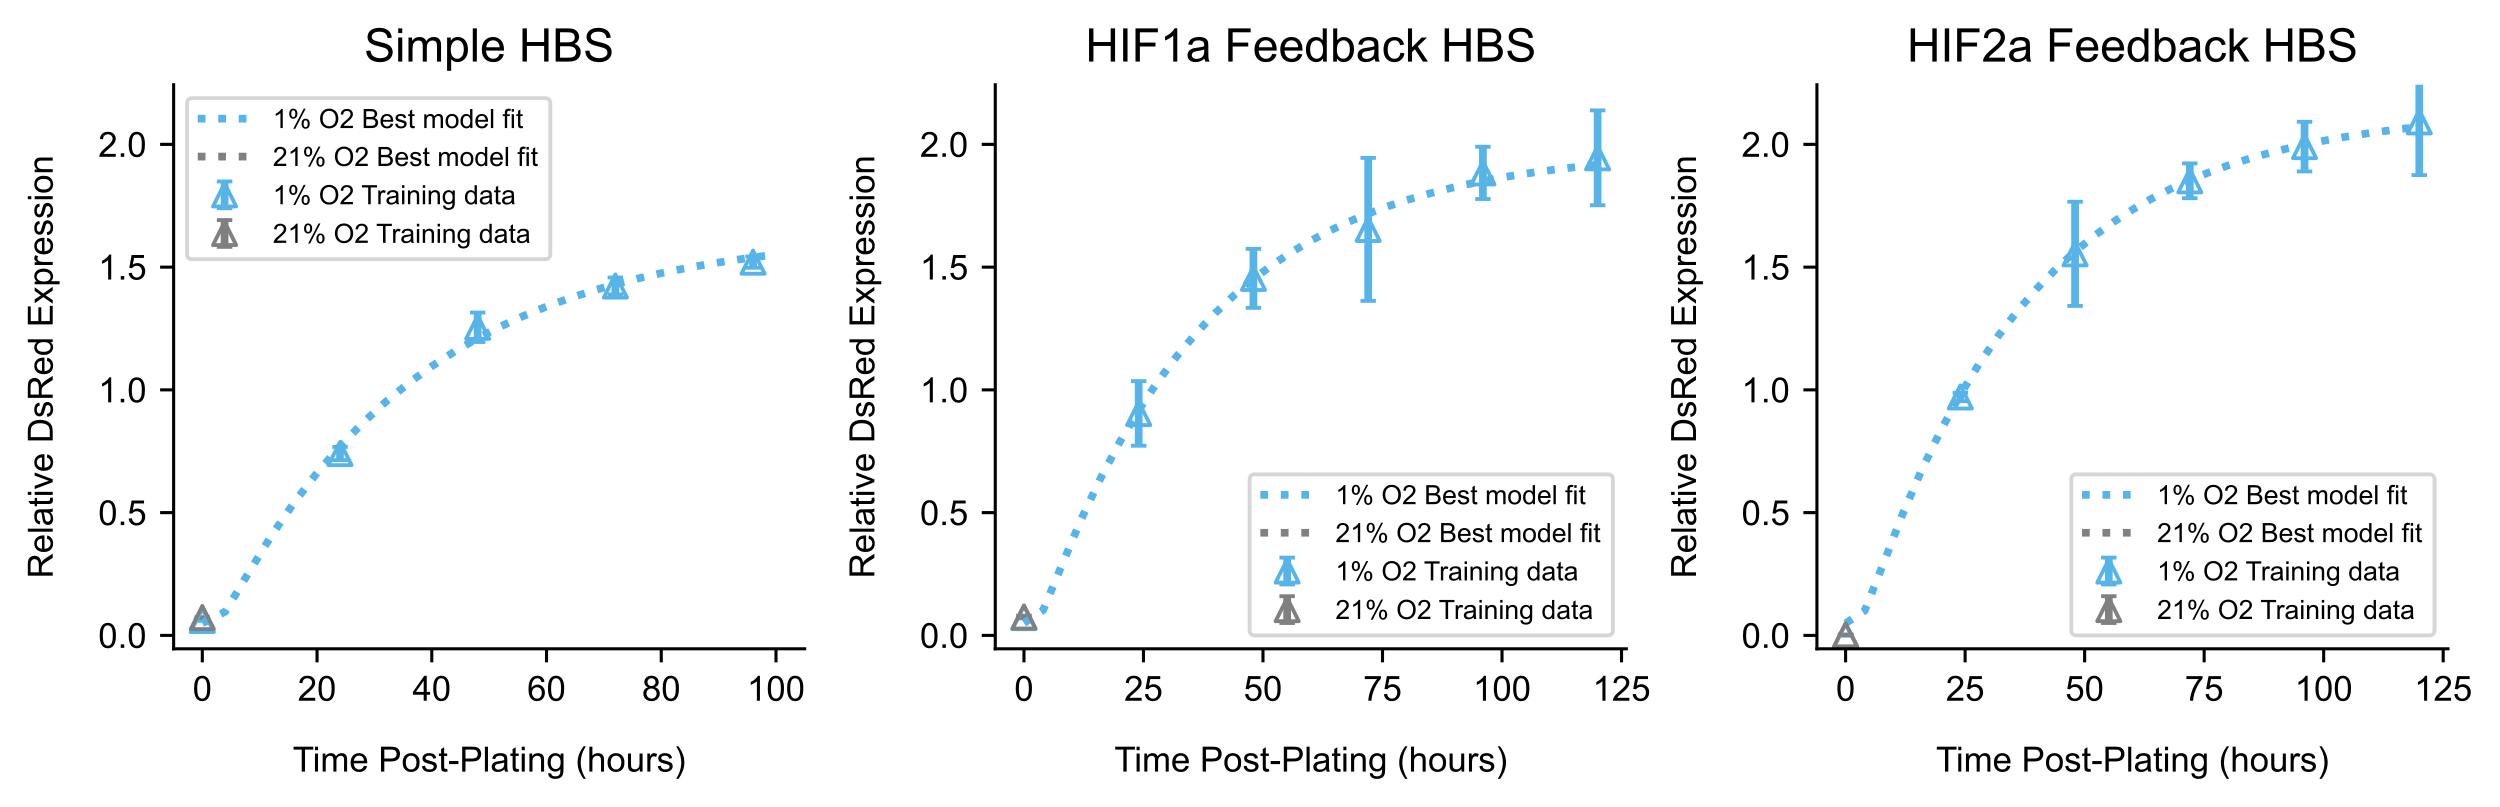 <?xml version="1.0" encoding="utf-8" standalone="no"?>
<!DOCTYPE svg PUBLIC "-//W3C//DTD SVG 1.1//EN"
  "http://www.w3.org/Graphics/SVG/1.1/DTD/svg11.dtd">
<!-- Created with matplotlib (https://matplotlib.org/) -->
<svg height="208.8pt" version="1.1" viewBox="0 0 647.07 208.8" width="647.07pt" xmlns="http://www.w3.org/2000/svg" xmlns:xlink="http://www.w3.org/1999/xlink">
 <defs>
  <style type="text/css">*{stroke-linecap:butt;stroke-linejoin:round;}</style>
 </defs>
 <g id="figure_1">
  <g id="patch_1">
   <path d="M 0 208.8 
L 647.07 208.8 
L 647.07 0 
L 0 0 
z
" style="fill:#ffffff;"/>
  </g>
  <g id="axes_1">
   <g id="patch_2">
    <path d="M 44.941 167.923 
L 208.271 167.923 
L 208.271 21.936 
L 44.941 21.936 
z
" style="fill:#ffffff;"/>
   </g>
   <g id="matplotlib.axis_1">
    <g id="xtick_1">
     <g id="line2d_1">
      <defs>
       <path d="M 0 0 
L 0 3.5 
" id="m21dba022e7" style="stroke:#000000;stroke-width:0.8;"/>
      </defs>
      <g>
       <use style="stroke:#000000;stroke-width:0.8;" x="52.365" xlink:href="#m21dba022e7" y="167.923"/>
      </g>
     </g>
     <g id="text_1">
      <!-- 0 -->
      <g transform="translate(49.862 181.365)scale(0.09 -0.09)">
       <defs>
        <path d="M 4.156 35.297 
Q 4.156 48 6.766 55.734 
Q 9.375 63.484 14.516 67.672 
Q 19.672 71.875 27.484 71.875 
Q 33.25 71.875 37.594 69.547 
Q 41.938 67.234 44.766 62.859 
Q 47.609 58.5 49.219 52.219 
Q 50.828 45.953 50.828 35.297 
Q 50.828 22.703 48.234 14.969 
Q 45.656 7.234 40.5 3 
Q 35.359 -1.219 27.484 -1.219 
Q 17.141 -1.219 11.234 6.203 
Q 4.156 15.141 4.156 35.297 
z
M 13.188 35.297 
Q 13.188 17.672 17.312 11.828 
Q 21.438 6 27.484 6 
Q 33.547 6 37.672 11.859 
Q 41.797 17.719 41.797 35.297 
Q 41.797 52.984 37.672 58.781 
Q 33.547 64.594 27.391 64.594 
Q 21.344 64.594 17.719 59.469 
Q 13.188 52.938 13.188 35.297 
z
" id="ArialMT-48"/>
       </defs>
       <use xlink:href="#ArialMT-48"/>
      </g>
     </g>
    </g>
    <g id="xtick_2">
     <g id="line2d_2">
      <g>
       <use style="stroke:#000000;stroke-width:0.8;" x="82.061" xlink:href="#m21dba022e7" y="167.923"/>
      </g>
     </g>
     <g id="text_2">
      <!-- 20 -->
      <g transform="translate(77.056 181.365)scale(0.09 -0.09)">
       <defs>
        <path d="M 50.344 8.453 
L 50.344 0 
L 3.031 0 
Q 2.938 3.172 4.047 6.109 
Q 5.859 10.938 9.828 15.625 
Q 13.812 20.312 21.344 26.469 
Q 33.016 36.031 37.109 41.625 
Q 41.219 47.219 41.219 52.203 
Q 41.219 57.422 37.469 61 
Q 33.734 64.594 27.734 64.594 
Q 21.391 64.594 17.578 60.781 
Q 13.766 56.984 13.719 50.25 
L 4.688 51.172 
Q 5.609 61.281 11.656 66.578 
Q 17.719 71.875 27.938 71.875 
Q 38.234 71.875 44.234 66.156 
Q 50.25 60.453 50.25 52 
Q 50.25 47.703 48.484 43.547 
Q 46.734 39.406 42.656 34.812 
Q 38.578 30.219 29.109 22.219 
Q 21.188 15.578 18.938 13.203 
Q 16.703 10.844 15.234 8.453 
z
" id="ArialMT-50"/>
       </defs>
       <use xlink:href="#ArialMT-50"/>
       <use x="55.615" xlink:href="#ArialMT-48"/>
      </g>
     </g>
    </g>
    <g id="xtick_3">
     <g id="line2d_3">
      <g>
       <use style="stroke:#000000;stroke-width:0.8;" x="111.758" xlink:href="#m21dba022e7" y="167.923"/>
      </g>
     </g>
     <g id="text_3">
      <!-- 40 -->
      <g transform="translate(106.753 181.365)scale(0.09 -0.09)">
       <defs>
        <path d="M 32.328 0 
L 32.328 17.141 
L 1.266 17.141 
L 1.266 25.203 
L 33.938 71.578 
L 41.109 71.578 
L 41.109 25.203 
L 50.781 25.203 
L 50.781 17.141 
L 41.109 17.141 
L 41.109 0 
z
M 32.328 25.203 
L 32.328 57.469 
L 9.906 25.203 
z
" id="ArialMT-52"/>
       </defs>
       <use xlink:href="#ArialMT-52"/>
       <use x="55.615" xlink:href="#ArialMT-48"/>
      </g>
     </g>
    </g>
    <g id="xtick_4">
     <g id="line2d_4">
      <g>
       <use style="stroke:#000000;stroke-width:0.8;" x="141.454" xlink:href="#m21dba022e7" y="167.923"/>
      </g>
     </g>
     <g id="text_4">
      <!-- 60 -->
      <g transform="translate(136.449 181.365)scale(0.09 -0.09)">
       <defs>
        <path d="M 49.75 54.047 
L 41.016 53.375 
Q 39.844 58.547 37.703 60.891 
Q 34.125 64.656 28.906 64.656 
Q 24.703 64.656 21.531 62.312 
Q 17.391 59.281 14.984 53.469 
Q 12.594 47.656 12.5 36.922 
Q 15.672 41.75 20.266 44.094 
Q 24.859 46.438 29.891 46.438 
Q 38.672 46.438 44.844 39.969 
Q 51.031 33.5 51.031 23.25 
Q 51.031 16.5 48.125 10.719 
Q 45.219 4.938 40.141 1.859 
Q 35.062 -1.219 28.609 -1.219 
Q 17.625 -1.219 10.688 6.859 
Q 3.766 14.938 3.766 33.5 
Q 3.766 54.25 11.422 63.672 
Q 18.109 71.875 29.438 71.875 
Q 37.891 71.875 43.281 67.141 
Q 48.688 62.406 49.75 54.047 
z
M 13.875 23.188 
Q 13.875 18.656 15.797 14.5 
Q 17.719 10.359 21.188 8.172 
Q 24.656 6 28.469 6 
Q 34.031 6 38.031 10.484 
Q 42.047 14.984 42.047 22.703 
Q 42.047 30.125 38.078 34.391 
Q 34.125 38.672 28.125 38.672 
Q 22.172 38.672 18.016 34.391 
Q 13.875 30.125 13.875 23.188 
z
" id="ArialMT-54"/>
       </defs>
       <use xlink:href="#ArialMT-54"/>
       <use x="55.615" xlink:href="#ArialMT-48"/>
      </g>
     </g>
    </g>
    <g id="xtick_5">
     <g id="line2d_5">
      <g>
       <use style="stroke:#000000;stroke-width:0.8;" x="171.151" xlink:href="#m21dba022e7" y="167.923"/>
      </g>
     </g>
     <g id="text_5">
      <!-- 80 -->
      <g transform="translate(166.146 181.365)scale(0.09 -0.09)">
       <defs>
        <path d="M 17.672 38.812 
Q 12.203 40.828 9.562 44.531 
Q 6.938 48.25 6.938 53.422 
Q 6.938 61.234 12.547 66.547 
Q 18.172 71.875 27.484 71.875 
Q 36.859 71.875 42.578 66.422 
Q 48.297 60.984 48.297 53.172 
Q 48.297 48.188 45.672 44.5 
Q 43.062 40.828 37.75 38.812 
Q 44.344 36.672 47.781 31.875 
Q 51.219 27.094 51.219 20.453 
Q 51.219 11.281 44.719 5.031 
Q 38.234 -1.219 27.641 -1.219 
Q 17.047 -1.219 10.547 5.047 
Q 4.047 11.328 4.047 20.703 
Q 4.047 27.688 7.594 32.391 
Q 11.141 37.109 17.672 38.812 
z
M 15.922 53.719 
Q 15.922 48.641 19.188 45.406 
Q 22.469 42.188 27.688 42.188 
Q 32.766 42.188 36.016 45.375 
Q 39.266 48.578 39.266 53.219 
Q 39.266 58.062 35.906 61.359 
Q 32.562 64.656 27.594 64.656 
Q 22.562 64.656 19.234 61.422 
Q 15.922 58.203 15.922 53.719 
z
M 13.094 20.656 
Q 13.094 16.891 14.875 13.375 
Q 16.656 9.859 20.172 7.922 
Q 23.688 6 27.734 6 
Q 34.031 6 38.125 10.047 
Q 42.234 14.109 42.234 20.359 
Q 42.234 26.703 38.016 30.859 
Q 33.797 35.016 27.438 35.016 
Q 21.234 35.016 17.156 30.906 
Q 13.094 26.812 13.094 20.656 
z
" id="ArialMT-56"/>
       </defs>
       <use xlink:href="#ArialMT-56"/>
       <use x="55.615" xlink:href="#ArialMT-48"/>
      </g>
     </g>
    </g>
    <g id="xtick_6">
     <g id="line2d_6">
      <g>
       <use style="stroke:#000000;stroke-width:0.8;" x="200.847" xlink:href="#m21dba022e7" y="167.923"/>
      </g>
     </g>
     <g id="text_6">
      <!-- 100 -->
      <g transform="translate(193.34 181.365)scale(0.09 -0.09)">
       <defs>
        <path d="M 37.25 0 
L 28.469 0 
L 28.469 56 
Q 25.297 52.984 20.141 49.953 
Q 14.984 46.922 10.891 45.406 
L 10.891 53.906 
Q 18.266 57.375 23.781 62.297 
Q 29.297 67.234 31.594 71.875 
L 37.25 71.875 
z
" id="ArialMT-49"/>
       </defs>
       <use xlink:href="#ArialMT-49"/>
       <use x="55.615" xlink:href="#ArialMT-48"/>
       <use x="111.23" xlink:href="#ArialMT-48"/>
      </g>
     </g>
    </g>
    <g id="text_7">
     <!-- Time Post-Plating (hours) -->
     <g transform="translate(75.762 199.706)scale(0.09 -0.09)">
      <defs>
       <path d="M 25.922 0 
L 25.922 63.141 
L 2.344 63.141 
L 2.344 71.578 
L 59.078 71.578 
L 59.078 63.141 
L 35.406 63.141 
L 35.406 0 
z
" id="ArialMT-84"/>
       <path d="M 6.641 61.469 
L 6.641 71.578 
L 15.438 71.578 
L 15.438 61.469 
z
M 6.641 0 
L 6.641 51.859 
L 15.438 51.859 
L 15.438 0 
z
" id="ArialMT-105"/>
       <path d="M 6.594 0 
L 6.594 51.859 
L 14.453 51.859 
L 14.453 44.578 
Q 16.891 48.391 20.938 50.703 
Q 25 53.031 30.172 53.031 
Q 35.938 53.031 39.625 50.641 
Q 43.312 48.25 44.828 43.953 
Q 50.984 53.031 60.844 53.031 
Q 68.562 53.031 72.703 48.75 
Q 76.859 44.484 76.859 35.594 
L 76.859 0 
L 68.109 0 
L 68.109 32.672 
Q 68.109 37.938 67.25 40.25 
Q 66.406 42.578 64.156 43.984 
Q 61.922 45.406 58.891 45.406 
Q 53.422 45.406 49.797 41.766 
Q 46.188 38.141 46.188 30.125 
L 46.188 0 
L 37.406 0 
L 37.406 33.688 
Q 37.406 39.547 35.25 42.469 
Q 33.109 45.406 28.219 45.406 
Q 24.516 45.406 21.359 43.453 
Q 18.219 41.5 16.797 37.734 
Q 15.375 33.984 15.375 26.906 
L 15.375 0 
z
" id="ArialMT-109"/>
       <path d="M 42.094 16.703 
L 51.172 15.578 
Q 49.031 7.625 43.219 3.219 
Q 37.406 -1.172 28.375 -1.172 
Q 17 -1.172 10.328 5.828 
Q 3.656 12.844 3.656 25.484 
Q 3.656 38.578 10.391 45.797 
Q 17.141 53.031 27.875 53.031 
Q 38.281 53.031 44.875 45.953 
Q 51.469 38.875 51.469 26.031 
Q 51.469 25.25 51.422 23.688 
L 12.75 23.688 
Q 13.234 15.141 17.578 10.594 
Q 21.922 6.062 28.422 6.062 
Q 33.25 6.062 36.672 8.594 
Q 40.094 11.141 42.094 16.703 
z
M 13.234 30.906 
L 42.188 30.906 
Q 41.609 37.453 38.875 40.719 
Q 34.672 45.797 27.984 45.797 
Q 21.922 45.797 17.797 41.75 
Q 13.672 37.703 13.234 30.906 
z
" id="ArialMT-101"/>
       <path id="ArialMT-32"/>
       <path d="M 7.719 0 
L 7.719 71.578 
L 34.719 71.578 
Q 41.844 71.578 45.609 70.906 
Q 50.875 70.016 54.438 67.547 
Q 58.016 65.094 60.188 60.641 
Q 62.359 56.203 62.359 50.875 
Q 62.359 41.75 56.547 35.422 
Q 50.734 29.109 35.547 29.109 
L 17.188 29.109 
L 17.188 0 
z
M 17.188 37.547 
L 35.688 37.547 
Q 44.875 37.547 48.734 40.969 
Q 52.594 44.391 52.594 50.594 
Q 52.594 55.078 50.312 58.266 
Q 48.047 61.469 44.344 62.5 
Q 41.938 63.141 35.5 63.141 
L 17.188 63.141 
z
" id="ArialMT-80"/>
       <path d="M 3.328 25.922 
Q 3.328 40.328 11.328 47.266 
Q 18.016 53.031 27.641 53.031 
Q 38.328 53.031 45.109 46.016 
Q 51.906 39.016 51.906 26.656 
Q 51.906 16.656 48.906 10.906 
Q 45.906 5.172 40.156 2 
Q 34.422 -1.172 27.641 -1.172 
Q 16.75 -1.172 10.031 5.812 
Q 3.328 12.797 3.328 25.922 
z
M 12.359 25.922 
Q 12.359 15.969 16.703 11.016 
Q 21.047 6.062 27.641 6.062 
Q 34.188 6.062 38.531 11.031 
Q 42.875 16.016 42.875 26.219 
Q 42.875 35.844 38.5 40.797 
Q 34.125 45.75 27.641 45.75 
Q 21.047 45.75 16.703 40.812 
Q 12.359 35.891 12.359 25.922 
z
" id="ArialMT-111"/>
       <path d="M 3.078 15.484 
L 11.766 16.844 
Q 12.5 11.625 15.844 8.844 
Q 19.188 6.062 25.203 6.062 
Q 31.25 6.062 34.172 8.516 
Q 37.109 10.984 37.109 14.312 
Q 37.109 17.281 34.516 19 
Q 32.719 20.172 25.531 21.969 
Q 15.875 24.422 12.141 26.203 
Q 8.406 27.984 6.469 31.125 
Q 4.547 34.281 4.547 38.094 
Q 4.547 41.547 6.125 44.5 
Q 7.719 47.469 10.453 49.422 
Q 12.5 50.922 16.031 51.969 
Q 19.578 53.031 23.641 53.031 
Q 29.734 53.031 34.344 51.266 
Q 38.969 49.516 41.156 46.5 
Q 43.359 43.5 44.188 38.484 
L 35.594 37.312 
Q 35.016 41.312 32.203 43.547 
Q 29.391 45.797 24.266 45.797 
Q 18.219 45.797 15.625 43.797 
Q 13.031 41.797 13.031 39.109 
Q 13.031 37.406 14.109 36.031 
Q 15.188 34.625 17.484 33.688 
Q 18.797 33.203 25.25 31.453 
Q 34.578 28.953 38.25 27.359 
Q 41.938 25.781 44.031 22.75 
Q 46.141 19.734 46.141 15.234 
Q 46.141 10.844 43.578 6.953 
Q 41.016 3.078 36.172 0.953 
Q 31.344 -1.172 25.25 -1.172 
Q 15.141 -1.172 9.844 3.031 
Q 4.547 7.234 3.078 15.484 
z
" id="ArialMT-115"/>
       <path d="M 25.781 7.859 
L 27.047 0.094 
Q 23.344 -0.688 20.406 -0.688 
Q 15.625 -0.688 12.984 0.828 
Q 10.359 2.344 9.281 4.812 
Q 8.203 7.281 8.203 15.188 
L 8.203 45.016 
L 1.766 45.016 
L 1.766 51.859 
L 8.203 51.859 
L 8.203 64.703 
L 16.938 69.969 
L 16.938 51.859 
L 25.781 51.859 
L 25.781 45.016 
L 16.938 45.016 
L 16.938 14.703 
Q 16.938 10.938 17.406 9.859 
Q 17.875 8.797 18.922 8.156 
Q 19.969 7.516 21.922 7.516 
Q 23.391 7.516 25.781 7.859 
z
" id="ArialMT-116"/>
       <path d="M 3.172 21.484 
L 3.172 30.328 
L 30.172 30.328 
L 30.172 21.484 
z
" id="ArialMT-45"/>
       <path d="M 6.391 0 
L 6.391 71.578 
L 15.188 71.578 
L 15.188 0 
z
" id="ArialMT-108"/>
       <path d="M 40.438 6.391 
Q 35.547 2.25 31.031 0.531 
Q 26.516 -1.172 21.344 -1.172 
Q 12.797 -1.172 8.203 3 
Q 3.609 7.172 3.609 13.672 
Q 3.609 17.484 5.344 20.625 
Q 7.078 23.781 9.891 25.688 
Q 12.703 27.594 16.219 28.562 
Q 18.797 29.25 24.031 29.891 
Q 34.672 31.156 39.703 32.906 
Q 39.75 34.719 39.75 35.203 
Q 39.75 40.578 37.25 42.781 
Q 33.891 45.75 27.25 45.75 
Q 21.047 45.75 18.094 43.578 
Q 15.141 41.406 13.719 35.891 
L 5.125 37.062 
Q 6.297 42.578 8.984 45.969 
Q 11.672 49.359 16.75 51.188 
Q 21.828 53.031 28.516 53.031 
Q 35.156 53.031 39.297 51.469 
Q 43.453 49.906 45.406 47.531 
Q 47.359 45.172 48.141 41.547 
Q 48.578 39.312 48.578 33.453 
L 48.578 21.734 
Q 48.578 9.469 49.141 6.219 
Q 49.703 2.984 51.375 0 
L 42.188 0 
Q 40.828 2.734 40.438 6.391 
z
M 39.703 26.031 
Q 34.906 24.078 25.344 22.703 
Q 19.922 21.922 17.672 20.938 
Q 15.438 19.969 14.203 18.094 
Q 12.984 16.219 12.984 13.922 
Q 12.984 10.406 15.641 8.062 
Q 18.312 5.719 23.438 5.719 
Q 28.516 5.719 32.469 7.938 
Q 36.422 10.156 38.281 14.016 
Q 39.703 17 39.703 22.797 
z
" id="ArialMT-97"/>
       <path d="M 6.594 0 
L 6.594 51.859 
L 14.5 51.859 
L 14.5 44.484 
Q 20.219 53.031 31 53.031 
Q 35.688 53.031 39.625 51.344 
Q 43.562 49.656 45.516 46.922 
Q 47.469 44.188 48.25 40.438 
Q 48.734 37.984 48.734 31.891 
L 48.734 0 
L 39.938 0 
L 39.938 31.547 
Q 39.938 36.922 38.906 39.578 
Q 37.891 42.234 35.281 43.812 
Q 32.672 45.406 29.156 45.406 
Q 23.531 45.406 19.453 41.844 
Q 15.375 38.281 15.375 28.328 
L 15.375 0 
z
" id="ArialMT-110"/>
       <path d="M 4.984 -4.297 
L 13.531 -5.562 
Q 14.062 -9.516 16.5 -11.328 
Q 19.781 -13.766 25.438 -13.766 
Q 31.547 -13.766 34.859 -11.328 
Q 38.188 -8.891 39.359 -4.5 
Q 40.047 -1.812 39.984 6.781 
Q 34.234 0 25.641 0 
Q 14.938 0 9.078 7.719 
Q 3.219 15.438 3.219 26.219 
Q 3.219 33.641 5.906 39.906 
Q 8.594 46.188 13.688 49.609 
Q 18.797 53.031 25.688 53.031 
Q 34.859 53.031 40.828 45.609 
L 40.828 51.859 
L 48.922 51.859 
L 48.922 7.031 
Q 48.922 -5.078 46.453 -10.125 
Q 44 -15.188 38.641 -18.109 
Q 33.297 -21.047 25.484 -21.047 
Q 16.219 -21.047 10.5 -16.875 
Q 4.781 -12.703 4.984 -4.297 
z
M 12.25 26.859 
Q 12.25 16.656 16.297 11.969 
Q 20.359 7.281 26.469 7.281 
Q 32.516 7.281 36.609 11.938 
Q 40.719 16.609 40.719 26.562 
Q 40.719 36.078 36.5 40.906 
Q 32.281 45.75 26.312 45.75 
Q 20.453 45.75 16.344 40.984 
Q 12.25 36.234 12.25 26.859 
z
" id="ArialMT-103"/>
       <path d="M 23.391 -21.047 
Q 16.109 -11.859 11.078 0.438 
Q 6.062 12.75 6.062 25.922 
Q 6.062 37.547 9.812 48.188 
Q 14.203 60.547 23.391 72.797 
L 29.688 72.797 
Q 23.781 62.641 21.875 58.297 
Q 18.891 51.562 17.188 44.234 
Q 15.094 35.109 15.094 25.875 
Q 15.094 2.391 29.688 -21.047 
z
" id="ArialMT-40"/>
       <path d="M 6.594 0 
L 6.594 71.578 
L 15.375 71.578 
L 15.375 45.906 
Q 21.531 53.031 30.906 53.031 
Q 36.672 53.031 40.922 50.75 
Q 45.172 48.484 47 44.484 
Q 48.828 40.484 48.828 32.859 
L 48.828 0 
L 40.047 0 
L 40.047 32.859 
Q 40.047 39.453 37.188 42.453 
Q 34.328 45.453 29.109 45.453 
Q 25.203 45.453 21.75 43.422 
Q 18.312 41.406 16.844 37.938 
Q 15.375 34.469 15.375 28.375 
L 15.375 0 
z
" id="ArialMT-104"/>
       <path d="M 40.578 0 
L 40.578 7.625 
Q 34.516 -1.172 24.125 -1.172 
Q 19.531 -1.172 15.547 0.578 
Q 11.578 2.344 9.641 5 
Q 7.719 7.672 6.938 11.531 
Q 6.391 14.109 6.391 19.734 
L 6.391 51.859 
L 15.188 51.859 
L 15.188 23.094 
Q 15.188 16.219 15.719 13.812 
Q 16.547 10.359 19.234 8.375 
Q 21.922 6.391 25.875 6.391 
Q 29.828 6.391 33.297 8.422 
Q 36.766 10.453 38.203 13.938 
Q 39.656 17.438 39.656 24.078 
L 39.656 51.859 
L 48.438 51.859 
L 48.438 0 
z
" id="ArialMT-117"/>
       <path d="M 6.5 0 
L 6.5 51.859 
L 14.406 51.859 
L 14.406 44 
Q 17.438 49.516 20 51.266 
Q 22.562 53.031 25.641 53.031 
Q 30.078 53.031 34.672 50.203 
L 31.641 42.047 
Q 28.422 43.953 25.203 43.953 
Q 22.312 43.953 20.016 42.219 
Q 17.719 40.484 16.75 37.406 
Q 15.281 32.719 15.281 27.156 
L 15.281 0 
z
" id="ArialMT-114"/>
       <path d="M 12.359 -21.047 
L 6.062 -21.047 
Q 20.656 2.391 20.656 25.875 
Q 20.656 35.062 18.562 44.094 
Q 16.891 51.422 13.922 58.156 
Q 12.016 62.547 6.062 72.797 
L 12.359 72.797 
Q 21.531 60.547 25.922 48.188 
Q 29.688 37.547 29.688 25.922 
Q 29.688 12.75 24.625 0.438 
Q 19.578 -11.859 12.359 -21.047 
z
" id="ArialMT-41"/>
      </defs>
      <use xlink:href="#ArialMT-84"/>
      <use x="57.334" xlink:href="#ArialMT-105"/>
      <use x="79.551" xlink:href="#ArialMT-109"/>
      <use x="162.852" xlink:href="#ArialMT-101"/>
      <use x="218.467" xlink:href="#ArialMT-32"/>
      <use x="246.25" xlink:href="#ArialMT-80"/>
      <use x="312.949" xlink:href="#ArialMT-111"/>
      <use x="368.564" xlink:href="#ArialMT-115"/>
      <use x="418.564" xlink:href="#ArialMT-116"/>
      <use x="446.348" xlink:href="#ArialMT-45"/>
      <use x="479.648" xlink:href="#ArialMT-80"/>
      <use x="546.348" xlink:href="#ArialMT-108"/>
      <use x="568.564" xlink:href="#ArialMT-97"/>
      <use x="624.18" xlink:href="#ArialMT-116"/>
      <use x="651.963" xlink:href="#ArialMT-105"/>
      <use x="674.18" xlink:href="#ArialMT-110"/>
      <use x="729.795" xlink:href="#ArialMT-103"/>
      <use x="785.41" xlink:href="#ArialMT-32"/>
      <use x="813.193" xlink:href="#ArialMT-40"/>
      <use x="846.494" xlink:href="#ArialMT-104"/>
      <use x="902.109" xlink:href="#ArialMT-111"/>
      <use x="957.725" xlink:href="#ArialMT-117"/>
      <use x="1013.34" xlink:href="#ArialMT-114"/>
      <use x="1046.641" xlink:href="#ArialMT-115"/>
      <use x="1096.641" xlink:href="#ArialMT-41"/>
     </g>
    </g>
   </g>
   <g id="matplotlib.axis_2">
    <g id="ytick_1">
     <g id="line2d_7">
      <defs>
       <path d="M 0 0 
L -3.5 0 
" id="m65527cc587" style="stroke:#000000;stroke-width:0.8;"/>
      </defs>
      <g>
       <use style="stroke:#000000;stroke-width:0.8;" x="44.941" xlink:href="#m65527cc587" y="164.459"/>
      </g>
     </g>
     <g id="text_8">
      <!-- 0.0 -->
      <g transform="translate(25.431 167.68)scale(0.09 -0.09)">
       <defs>
        <path d="M 9.078 0 
L 9.078 10.016 
L 19.094 10.016 
L 19.094 0 
z
" id="ArialMT-46"/>
       </defs>
       <use xlink:href="#ArialMT-48"/>
       <use x="55.615" xlink:href="#ArialMT-46"/>
       <use x="83.398" xlink:href="#ArialMT-48"/>
      </g>
     </g>
    </g>
    <g id="ytick_2">
     <g id="line2d_8">
      <g>
       <use style="stroke:#000000;stroke-width:0.8;" x="44.941" xlink:href="#m65527cc587" y="132.685"/>
      </g>
     </g>
     <g id="text_9">
      <!-- 0.5 -->
      <g transform="translate(25.431 135.906)scale(0.09 -0.09)">
       <defs>
        <path d="M 4.156 18.75 
L 13.375 19.531 
Q 14.406 12.797 18.141 9.391 
Q 21.875 6 27.156 6 
Q 33.5 6 37.891 10.781 
Q 42.281 15.578 42.281 23.484 
Q 42.281 31 38.062 35.344 
Q 33.844 39.703 27 39.703 
Q 22.75 39.703 19.328 37.766 
Q 15.922 35.844 13.969 32.766 
L 5.719 33.844 
L 12.641 70.609 
L 48.25 70.609 
L 48.25 62.203 
L 19.672 62.203 
L 15.828 42.969 
Q 22.266 47.469 29.344 47.469 
Q 38.719 47.469 45.156 40.969 
Q 51.609 34.469 51.609 24.266 
Q 51.609 14.547 45.953 7.469 
Q 39.062 -1.219 27.156 -1.219 
Q 17.391 -1.219 11.203 4.25 
Q 5.031 9.719 4.156 18.75 
z
" id="ArialMT-53"/>
       </defs>
       <use xlink:href="#ArialMT-48"/>
       <use x="55.615" xlink:href="#ArialMT-46"/>
       <use x="83.398" xlink:href="#ArialMT-53"/>
      </g>
     </g>
    </g>
    <g id="ytick_3">
     <g id="line2d_9">
      <g>
       <use style="stroke:#000000;stroke-width:0.8;" x="44.941" xlink:href="#m65527cc587" y="100.911"/>
      </g>
     </g>
     <g id="text_10">
      <!-- 1.0 -->
      <g transform="translate(25.431 104.132)scale(0.09 -0.09)">
       <use xlink:href="#ArialMT-49"/>
       <use x="55.615" xlink:href="#ArialMT-46"/>
       <use x="83.398" xlink:href="#ArialMT-48"/>
      </g>
     </g>
    </g>
    <g id="ytick_4">
     <g id="line2d_10">
      <g>
       <use style="stroke:#000000;stroke-width:0.8;" x="44.941" xlink:href="#m65527cc587" y="69.137"/>
      </g>
     </g>
     <g id="text_11">
      <!-- 1.5 -->
      <g transform="translate(25.431 72.358)scale(0.09 -0.09)">
       <use xlink:href="#ArialMT-49"/>
       <use x="55.615" xlink:href="#ArialMT-46"/>
       <use x="83.398" xlink:href="#ArialMT-53"/>
      </g>
     </g>
    </g>
    <g id="ytick_5">
     <g id="line2d_11">
      <g>
       <use style="stroke:#000000;stroke-width:0.8;" x="44.941" xlink:href="#m65527cc587" y="37.363"/>
      </g>
     </g>
     <g id="text_12">
      <!-- 2.0 -->
      <g transform="translate(25.431 40.584)scale(0.09 -0.09)">
       <use xlink:href="#ArialMT-50"/>
       <use x="55.615" xlink:href="#ArialMT-46"/>
       <use x="83.398" xlink:href="#ArialMT-48"/>
      </g>
     </g>
    </g>
    <g id="text_13">
     <!-- Relative DsRed Expression -->
     <g transform="translate(13.642 149.701)rotate(-90)scale(0.09 -0.09)">
      <defs>
       <path d="M 7.859 0 
L 7.859 71.578 
L 39.594 71.578 
Q 49.172 71.578 54.141 69.641 
Q 59.125 67.719 62.109 62.828 
Q 65.094 57.953 65.094 52.047 
Q 65.094 44.438 60.156 39.203 
Q 55.219 33.984 44.922 32.562 
Q 48.688 30.766 50.641 29 
Q 54.781 25.203 58.5 19.484 
L 70.953 0 
L 59.031 0 
L 49.562 14.891 
Q 45.406 21.344 42.719 24.75 
Q 40.047 28.172 37.922 29.531 
Q 35.797 30.906 33.594 31.453 
Q 31.984 31.781 28.328 31.781 
L 17.328 31.781 
L 17.328 0 
z
M 17.328 39.984 
L 37.703 39.984 
Q 44.188 39.984 47.844 41.328 
Q 51.516 42.672 53.422 45.625 
Q 55.328 48.578 55.328 52.047 
Q 55.328 57.125 51.641 60.391 
Q 47.953 63.672 39.984 63.672 
L 17.328 63.672 
z
" id="ArialMT-82"/>
       <path d="M 21 0 
L 1.266 51.859 
L 10.547 51.859 
L 21.688 20.797 
Q 23.484 15.766 25 10.359 
Q 26.172 14.453 28.266 20.219 
L 39.797 51.859 
L 48.828 51.859 
L 29.203 0 
z
" id="ArialMT-118"/>
       <path d="M 7.719 0 
L 7.719 71.578 
L 32.375 71.578 
Q 40.719 71.578 45.125 70.562 
Q 51.266 69.141 55.609 65.438 
Q 61.281 60.641 64.078 53.188 
Q 66.891 45.75 66.891 36.188 
Q 66.891 28.031 64.984 21.734 
Q 63.094 15.438 60.109 11.297 
Q 57.125 7.172 53.578 4.797 
Q 50.047 2.438 45.047 1.219 
Q 40.047 0 33.547 0 
z
M 17.188 8.453 
L 32.469 8.453 
Q 39.547 8.453 43.578 9.766 
Q 47.609 11.078 50 13.484 
Q 53.375 16.844 55.25 22.531 
Q 57.125 28.219 57.125 36.328 
Q 57.125 47.562 53.438 53.594 
Q 49.75 59.625 44.484 61.672 
Q 40.672 63.141 32.234 63.141 
L 17.188 63.141 
z
" id="ArialMT-68"/>
       <path d="M 40.234 0 
L 40.234 6.547 
Q 35.297 -1.172 25.734 -1.172 
Q 19.531 -1.172 14.328 2.25 
Q 9.125 5.672 6.266 11.797 
Q 3.422 17.922 3.422 25.875 
Q 3.422 33.641 6 39.969 
Q 8.594 46.297 13.766 49.656 
Q 18.953 53.031 25.344 53.031 
Q 30.031 53.031 33.688 51.047 
Q 37.359 49.078 39.656 45.906 
L 39.656 71.578 
L 48.391 71.578 
L 48.391 0 
z
M 12.453 25.875 
Q 12.453 15.922 16.641 10.984 
Q 20.844 6.062 26.562 6.062 
Q 32.328 6.062 36.344 10.766 
Q 40.375 15.484 40.375 25.141 
Q 40.375 35.797 36.266 40.766 
Q 32.172 45.75 26.172 45.75 
Q 20.312 45.75 16.375 40.969 
Q 12.453 36.188 12.453 25.875 
z
" id="ArialMT-100"/>
       <path d="M 7.906 0 
L 7.906 71.578 
L 59.672 71.578 
L 59.672 63.141 
L 17.391 63.141 
L 17.391 41.219 
L 56.984 41.219 
L 56.984 32.812 
L 17.391 32.812 
L 17.391 8.453 
L 61.328 8.453 
L 61.328 0 
z
" id="ArialMT-69"/>
       <path d="M 0.734 0 
L 19.672 26.953 
L 2.156 51.859 
L 13.141 51.859 
L 21.094 39.703 
Q 23.344 36.234 24.703 33.891 
Q 26.859 37.109 28.656 39.594 
L 37.406 51.859 
L 47.906 51.859 
L 29.984 27.438 
L 49.266 0 
L 38.484 0 
L 27.828 16.109 
L 25 20.453 
L 11.375 0 
z
" id="ArialMT-120"/>
       <path d="M 6.594 -19.875 
L 6.594 51.859 
L 14.594 51.859 
L 14.594 45.125 
Q 17.438 49.078 21 51.047 
Q 24.562 53.031 29.641 53.031 
Q 36.281 53.031 41.359 49.609 
Q 46.438 46.188 49.016 39.953 
Q 51.609 33.734 51.609 26.312 
Q 51.609 18.359 48.75 11.984 
Q 45.906 5.609 40.453 2.219 
Q 35.016 -1.172 29 -1.172 
Q 24.609 -1.172 21.109 0.688 
Q 17.625 2.547 15.375 5.375 
L 15.375 -19.875 
z
M 14.547 25.641 
Q 14.547 15.625 18.594 10.844 
Q 22.656 6.062 28.422 6.062 
Q 34.281 6.062 38.453 11.016 
Q 42.625 15.969 42.625 26.375 
Q 42.625 36.281 38.547 41.203 
Q 34.469 46.141 28.812 46.141 
Q 23.188 46.141 18.859 40.891 
Q 14.547 35.641 14.547 25.641 
z
" id="ArialMT-112"/>
      </defs>
      <use xlink:href="#ArialMT-82"/>
      <use x="72.217" xlink:href="#ArialMT-101"/>
      <use x="127.832" xlink:href="#ArialMT-108"/>
      <use x="150.049" xlink:href="#ArialMT-97"/>
      <use x="205.664" xlink:href="#ArialMT-116"/>
      <use x="233.447" xlink:href="#ArialMT-105"/>
      <use x="255.664" xlink:href="#ArialMT-118"/>
      <use x="305.664" xlink:href="#ArialMT-101"/>
      <use x="361.279" xlink:href="#ArialMT-32"/>
      <use x="389.062" xlink:href="#ArialMT-68"/>
      <use x="461.279" xlink:href="#ArialMT-115"/>
      <use x="511.279" xlink:href="#ArialMT-82"/>
      <use x="583.496" xlink:href="#ArialMT-101"/>
      <use x="639.111" xlink:href="#ArialMT-100"/>
      <use x="694.727" xlink:href="#ArialMT-32"/>
      <use x="722.51" xlink:href="#ArialMT-69"/>
      <use x="789.209" xlink:href="#ArialMT-120"/>
      <use x="839.209" xlink:href="#ArialMT-112"/>
      <use x="894.824" xlink:href="#ArialMT-114"/>
      <use x="928.125" xlink:href="#ArialMT-101"/>
      <use x="983.74" xlink:href="#ArialMT-115"/>
      <use x="1033.74" xlink:href="#ArialMT-115"/>
      <use x="1083.74" xlink:href="#ArialMT-105"/>
      <use x="1105.957" xlink:href="#ArialMT-111"/>
      <use x="1161.572" xlink:href="#ArialMT-110"/>
     </g>
    </g>
   </g>
   <g id="LineCollection_1">
    <path clip-path="url(#p99590cbb1f)" d="M 52.365 160.68 
L 52.365 160.506 
" style="fill:none;stroke:#56b4e9;stroke-width:2;"/>
    <path clip-path="url(#p99590cbb1f)" d="M 88.001 119.103 
L 88.001 115.683 
" style="fill:none;stroke:#56b4e9;stroke-width:2;"/>
    <path clip-path="url(#p99590cbb1f)" d="M 123.636 88.516 
L 123.636 80.896 
" style="fill:none;stroke:#56b4e9;stroke-width:2;"/>
    <path clip-path="url(#p99590cbb1f)" d="M 159.272 76.207 
L 159.272 71.834 
" style="fill:none;stroke:#56b4e9;stroke-width:2;"/>
    <path clip-path="url(#p99590cbb1f)" d="M 194.908 69.301 
L 194.908 66.386 
" style="fill:none;stroke:#56b4e9;stroke-width:2;"/>
   </g>
   <g id="LineCollection_2">
    <path clip-path="url(#p99590cbb1f)" d="M 52.365 159.917 
L 52.365 159.741 
" style="fill:none;stroke:#808080;stroke-width:2;"/>
   </g>
   <g id="line2d_12">
    <defs>
     <path d="M 2 0 
L -2 -0 
" id="m7af2e7387f" style="stroke:#56b4e9;"/>
    </defs>
    <g clip-path="url(#p99590cbb1f)">
     <use style="fill:#56b4e9;stroke:#56b4e9;" x="52.365" xlink:href="#m7af2e7387f" y="160.68"/>
     <use style="fill:#56b4e9;stroke:#56b4e9;" x="88.001" xlink:href="#m7af2e7387f" y="119.103"/>
     <use style="fill:#56b4e9;stroke:#56b4e9;" x="123.636" xlink:href="#m7af2e7387f" y="88.516"/>
     <use style="fill:#56b4e9;stroke:#56b4e9;" x="159.272" xlink:href="#m7af2e7387f" y="76.207"/>
     <use style="fill:#56b4e9;stroke:#56b4e9;" x="194.908" xlink:href="#m7af2e7387f" y="69.301"/>
    </g>
   </g>
   <g id="line2d_13">
    <g clip-path="url(#p99590cbb1f)">
     <use style="fill:#56b4e9;stroke:#56b4e9;" x="52.365" xlink:href="#m7af2e7387f" y="160.506"/>
     <use style="fill:#56b4e9;stroke:#56b4e9;" x="88.001" xlink:href="#m7af2e7387f" y="115.683"/>
     <use style="fill:#56b4e9;stroke:#56b4e9;" x="123.636" xlink:href="#m7af2e7387f" y="80.896"/>
     <use style="fill:#56b4e9;stroke:#56b4e9;" x="159.272" xlink:href="#m7af2e7387f" y="71.834"/>
     <use style="fill:#56b4e9;stroke:#56b4e9;" x="194.908" xlink:href="#m7af2e7387f" y="66.386"/>
    </g>
   </g>
   <g id="line2d_14">
    <defs>
     <path d="M 2 0 
L -2 -0 
" id="mb9939d97e8" style="stroke:#808080;"/>
    </defs>
    <g clip-path="url(#p99590cbb1f)">
     <use style="fill:#808080;stroke:#808080;" x="52.365" xlink:href="#mb9939d97e8" y="159.917"/>
    </g>
   </g>
   <g id="line2d_15">
    <g clip-path="url(#p99590cbb1f)">
     <use style="fill:#808080;stroke:#808080;" x="52.365" xlink:href="#mb9939d97e8" y="159.741"/>
    </g>
   </g>
   <g id="line2d_16">
    <path clip-path="url(#p99590cbb1f)" d="M 52.365 161.318 
L 58.304 158.315 
L 64.243 148.411 
L 70.183 138.741 
L 76.122 130.087 
L 82.061 122.378 
L 88.001 115.514 
L 93.94 109.401 
L 99.879 103.958 
L 105.818 99.111 
L 111.758 94.794 
L 117.697 90.951 
L 123.636 87.528 
L 129.576 84.481 
L 135.515 81.767 
L 141.454 79.35 
L 147.393 77.198 
L 153.333 75.282 
L 159.272 73.576 
L 165.211 72.056 
L 171.151 70.703 
L 177.09 69.498 
L 183.029 68.425 
L 188.968 67.47 
L 194.908 66.619 
L 200.847 65.862 
" style="fill:none;stroke:#56b4e9;stroke-dasharray:2,3.3;stroke-dashoffset:0;stroke-width:2;"/>
   </g>
   <g id="line2d_17">
    <path clip-path="url(#p99590cbb1f)" d="M 52.365 161.318 
" style="fill:none;stroke:#808080;stroke-dasharray:2,3.3;stroke-dashoffset:0;stroke-width:2;"/>
   </g>
   <g id="line2d_18">
    <defs>
     <path d="M 0 -3 
L -3 3 
L 3 3 
z
" id="m169d262ae2" style="stroke:#56b4e9;stroke-linejoin:miter;"/>
    </defs>
    <g clip-path="url(#p99590cbb1f)">
     <use style="fill-opacity:0;stroke:#56b4e9;stroke-linejoin:miter;" x="52.365" xlink:href="#m169d262ae2" y="160.593"/>
     <use style="fill-opacity:0;stroke:#56b4e9;stroke-linejoin:miter;" x="88.001" xlink:href="#m169d262ae2" y="117.393"/>
     <use style="fill-opacity:0;stroke:#56b4e9;stroke-linejoin:miter;" x="123.636" xlink:href="#m169d262ae2" y="84.706"/>
     <use style="fill-opacity:0;stroke:#56b4e9;stroke-linejoin:miter;" x="159.272" xlink:href="#m169d262ae2" y="74.02"/>
     <use style="fill-opacity:0;stroke:#56b4e9;stroke-linejoin:miter;" x="194.908" xlink:href="#m169d262ae2" y="67.843"/>
    </g>
   </g>
   <g id="line2d_19">
    <defs>
     <path d="M 0 -3 
L -3 3 
L 3 3 
z
" id="m251eac7fe0" style="stroke:#808080;stroke-linejoin:miter;"/>
    </defs>
    <g clip-path="url(#p99590cbb1f)">
     <use style="fill-opacity:0;stroke:#808080;stroke-linejoin:miter;" x="52.365" xlink:href="#m251eac7fe0" y="159.829"/>
    </g>
   </g>
   <g id="patch_3">
    <path d="M 44.941 167.923 
L 44.941 21.936 
" style="fill:none;stroke:#000000;stroke-linecap:square;stroke-linejoin:miter;stroke-width:0.8;"/>
   </g>
   <g id="patch_4">
    <path d="M 44.941 167.923 
L 208.271 167.923 
" style="fill:none;stroke:#000000;stroke-linecap:square;stroke-linejoin:miter;stroke-width:0.8;"/>
   </g>
   <g id="text_14">
    <!-- Simple HBS -->
    <g transform="translate(94.262 15.936)scale(0.12 -0.12)">
     <defs>
      <path d="M 4.5 23 
L 13.422 23.781 
Q 14.062 18.406 16.375 14.969 
Q 18.703 11.531 23.578 9.406 
Q 28.469 7.281 34.578 7.281 
Q 39.984 7.281 44.141 8.891 
Q 48.297 10.5 50.312 13.297 
Q 52.344 16.109 52.344 19.438 
Q 52.344 22.797 50.391 25.312 
Q 48.438 27.828 43.953 29.547 
Q 41.062 30.672 31.203 33.031 
Q 21.344 35.406 17.391 37.5 
Q 12.25 40.188 9.734 44.156 
Q 7.234 48.141 7.234 53.078 
Q 7.234 58.5 10.297 63.203 
Q 13.375 67.922 19.281 70.359 
Q 25.203 72.797 32.422 72.797 
Q 40.375 72.797 46.453 70.234 
Q 52.547 67.672 55.812 62.688 
Q 59.078 57.719 59.328 51.422 
L 50.25 50.734 
Q 49.516 57.516 45.281 60.984 
Q 41.062 64.453 32.812 64.453 
Q 24.219 64.453 20.281 61.297 
Q 16.359 58.156 16.359 53.719 
Q 16.359 49.859 19.141 47.359 
Q 21.875 44.875 33.422 42.266 
Q 44.969 39.656 49.266 37.703 
Q 55.516 34.812 58.484 30.391 
Q 61.469 25.984 61.469 20.219 
Q 61.469 14.5 58.203 9.438 
Q 54.938 4.391 48.797 1.578 
Q 42.672 -1.219 35.016 -1.219 
Q 25.297 -1.219 18.719 1.609 
Q 12.156 4.438 8.422 10.125 
Q 4.688 15.828 4.5 23 
z
" id="ArialMT-83"/>
      <path d="M 8.016 0 
L 8.016 71.578 
L 17.484 71.578 
L 17.484 42.188 
L 54.688 42.188 
L 54.688 71.578 
L 64.156 71.578 
L 64.156 0 
L 54.688 0 
L 54.688 33.734 
L 17.484 33.734 
L 17.484 0 
z
" id="ArialMT-72"/>
      <path d="M 7.328 0 
L 7.328 71.578 
L 34.188 71.578 
Q 42.391 71.578 47.344 69.406 
Q 52.297 67.234 55.094 62.719 
Q 57.906 58.203 57.906 53.266 
Q 57.906 48.688 55.422 44.625 
Q 52.938 40.578 47.906 38.094 
Q 54.391 36.188 57.875 31.594 
Q 61.375 27 61.375 20.75 
Q 61.375 15.719 59.25 11.391 
Q 57.125 7.078 54 4.734 
Q 50.875 2.391 46.156 1.188 
Q 41.453 0 34.625 0 
z
M 16.797 41.5 
L 32.281 41.5 
Q 38.578 41.5 41.312 42.328 
Q 44.922 43.406 46.75 45.891 
Q 48.578 48.391 48.578 52.156 
Q 48.578 55.719 46.875 58.422 
Q 45.172 61.141 41.984 62.141 
Q 38.812 63.141 31.109 63.141 
L 16.797 63.141 
z
M 16.797 8.453 
L 34.625 8.453 
Q 39.203 8.453 41.062 8.797 
Q 44.344 9.375 46.531 10.734 
Q 48.734 12.109 50.141 14.719 
Q 51.562 17.328 51.562 20.75 
Q 51.562 24.75 49.516 27.703 
Q 47.469 30.672 43.828 31.859 
Q 40.188 33.062 33.344 33.062 
L 16.797 33.062 
z
" id="ArialMT-66"/>
     </defs>
     <use xlink:href="#ArialMT-83"/>
     <use x="66.699" xlink:href="#ArialMT-105"/>
     <use x="88.916" xlink:href="#ArialMT-109"/>
     <use x="172.217" xlink:href="#ArialMT-112"/>
     <use x="227.832" xlink:href="#ArialMT-108"/>
     <use x="250.049" xlink:href="#ArialMT-101"/>
     <use x="305.664" xlink:href="#ArialMT-32"/>
     <use x="333.447" xlink:href="#ArialMT-72"/>
     <use x="405.664" xlink:href="#ArialMT-66"/>
     <use x="472.363" xlink:href="#ArialMT-83"/>
    </g>
   </g>
   <g id="legend_1">
    <g id="patch_5">
     <path d="M 49.799 67.096 
L 141.051 67.096 
Q 142.439 67.096 142.439 65.708 
L 142.439 26.794 
Q 142.439 25.406 141.051 25.406 
L 49.799 25.406 
Q 48.411 25.406 48.411 26.794 
L 48.411 65.708 
Q 48.411 67.096 49.799 67.096 
z
" style="fill:#ffffff;opacity:0.8;stroke:#cccccc;stroke-linejoin:miter;"/>
    </g>
    <g id="line2d_20">
     <path d="M 51.187 30.72 
L 65.067 30.72 
" style="fill:none;stroke:#56b4e9;stroke-dasharray:2,3.3;stroke-dashoffset:0;stroke-width:2;"/>
    </g>
    <g id="line2d_21"/>
    <g id="text_15">
     <!-- 1% O2 Best model fit -->
     <g transform="translate(70.619 33.149)scale(0.069 -0.069)">
      <defs>
       <path d="M 5.812 54.391 
Q 5.812 62.062 9.672 67.422 
Q 13.531 72.797 20.844 72.797 
Q 27.594 72.797 32 67.984 
Q 36.422 63.188 36.422 53.859 
Q 36.422 44.781 31.953 39.875 
Q 27.484 34.969 20.953 34.969 
Q 14.453 34.969 10.125 39.797 
Q 5.812 44.625 5.812 54.391 
z
M 21.094 66.75 
Q 17.828 66.75 15.656 63.906 
Q 13.484 61.078 13.484 53.516 
Q 13.484 46.625 15.672 43.812 
Q 17.875 41.016 21.094 41.016 
Q 24.422 41.016 26.594 43.844 
Q 28.766 46.688 28.766 54.203 
Q 28.766 61.141 26.562 63.938 
Q 24.359 66.75 21.094 66.75 
z
M 21.141 -2.641 
L 60.297 72.797 
L 67.438 72.797 
L 28.422 -2.641 
z
M 52.094 16.797 
Q 52.094 24.516 55.953 29.859 
Q 59.812 35.203 67.188 35.203 
Q 73.922 35.203 78.344 30.391 
Q 82.766 25.594 82.766 16.266 
Q 82.766 7.172 78.297 2.266 
Q 73.828 -2.641 67.234 -2.641 
Q 60.75 -2.641 56.422 2.219 
Q 52.094 7.078 52.094 16.797 
z
M 67.438 29.156 
Q 64.109 29.156 61.938 26.312 
Q 59.766 23.484 59.766 15.922 
Q 59.766 9.078 61.953 6.25 
Q 64.156 3.422 67.391 3.422 
Q 70.75 3.422 72.922 6.25 
Q 75.094 9.078 75.094 16.609 
Q 75.094 23.531 72.891 26.344 
Q 70.703 29.156 67.438 29.156 
z
" id="ArialMT-37"/>
       <path d="M 4.828 34.859 
Q 4.828 52.688 14.391 62.766 
Q 23.969 72.859 39.109 72.859 
Q 49.031 72.859 56.984 68.109 
Q 64.938 63.375 69.109 54.906 
Q 73.297 46.438 73.297 35.688 
Q 73.297 24.812 68.891 16.219 
Q 64.5 7.625 56.438 3.203 
Q 48.391 -1.219 39.062 -1.219 
Q 28.953 -1.219 20.984 3.656 
Q 13.031 8.547 8.922 16.984 
Q 4.828 25.438 4.828 34.859 
z
M 14.594 34.719 
Q 14.594 21.781 21.547 14.328 
Q 28.516 6.891 39.016 6.891 
Q 49.703 6.891 56.609 14.406 
Q 63.531 21.922 63.531 35.75 
Q 63.531 44.484 60.578 51 
Q 57.625 57.516 51.922 61.109 
Q 46.234 64.703 39.156 64.703 
Q 29.109 64.703 21.844 57.781 
Q 14.594 50.875 14.594 34.719 
z
" id="ArialMT-79"/>
       <path d="M 8.688 0 
L 8.688 45.016 
L 0.922 45.016 
L 0.922 51.859 
L 8.688 51.859 
L 8.688 57.375 
Q 8.688 62.594 9.625 65.141 
Q 10.891 68.562 14.078 70.672 
Q 17.281 72.797 23.047 72.797 
Q 26.766 72.797 31.25 71.922 
L 29.938 64.266 
Q 27.203 64.75 24.75 64.75 
Q 20.75 64.75 19.094 63.031 
Q 17.438 61.328 17.438 56.641 
L 17.438 51.859 
L 27.547 51.859 
L 27.547 45.016 
L 17.438 45.016 
L 17.438 0 
z
" id="ArialMT-102"/>
      </defs>
      <use xlink:href="#ArialMT-49"/>
      <use x="55.615" xlink:href="#ArialMT-37"/>
      <use x="144.531" xlink:href="#ArialMT-32"/>
      <use x="172.314" xlink:href="#ArialMT-79"/>
      <use x="250.098" xlink:href="#ArialMT-50"/>
      <use x="305.713" xlink:href="#ArialMT-32"/>
      <use x="333.496" xlink:href="#ArialMT-66"/>
      <use x="400.195" xlink:href="#ArialMT-101"/>
      <use x="455.811" xlink:href="#ArialMT-115"/>
      <use x="505.811" xlink:href="#ArialMT-116"/>
      <use x="533.594" xlink:href="#ArialMT-32"/>
      <use x="561.377" xlink:href="#ArialMT-109"/>
      <use x="644.678" xlink:href="#ArialMT-111"/>
      <use x="700.293" xlink:href="#ArialMT-100"/>
      <use x="755.908" xlink:href="#ArialMT-101"/>
      <use x="811.523" xlink:href="#ArialMT-108"/>
      <use x="833.74" xlink:href="#ArialMT-32"/>
      <use x="861.523" xlink:href="#ArialMT-102"/>
      <use x="889.307" xlink:href="#ArialMT-105"/>
      <use x="911.523" xlink:href="#ArialMT-116"/>
     </g>
    </g>
    <g id="line2d_22">
     <path d="M 51.187 40.537 
L 65.067 40.537 
" style="fill:none;stroke:#808080;stroke-dasharray:2,3.3;stroke-dashoffset:0;stroke-width:2;"/>
    </g>
    <g id="line2d_23"/>
    <g id="text_16">
     <!-- 21% O2 Best model fit -->
     <g transform="translate(70.619 42.966)scale(0.069 -0.069)">
      <use xlink:href="#ArialMT-50"/>
      <use x="55.615" xlink:href="#ArialMT-49"/>
      <use x="111.23" xlink:href="#ArialMT-37"/>
      <use x="200.146" xlink:href="#ArialMT-32"/>
      <use x="227.93" xlink:href="#ArialMT-79"/>
      <use x="305.713" xlink:href="#ArialMT-50"/>
      <use x="361.328" xlink:href="#ArialMT-32"/>
      <use x="389.111" xlink:href="#ArialMT-66"/>
      <use x="455.811" xlink:href="#ArialMT-101"/>
      <use x="511.426" xlink:href="#ArialMT-115"/>
      <use x="561.426" xlink:href="#ArialMT-116"/>
      <use x="589.209" xlink:href="#ArialMT-32"/>
      <use x="616.992" xlink:href="#ArialMT-109"/>
      <use x="700.293" xlink:href="#ArialMT-111"/>
      <use x="755.908" xlink:href="#ArialMT-100"/>
      <use x="811.523" xlink:href="#ArialMT-101"/>
      <use x="867.139" xlink:href="#ArialMT-108"/>
      <use x="889.355" xlink:href="#ArialMT-32"/>
      <use x="917.139" xlink:href="#ArialMT-102"/>
      <use x="944.922" xlink:href="#ArialMT-105"/>
      <use x="967.139" xlink:href="#ArialMT-116"/>
     </g>
    </g>
    <g id="LineCollection_3">
     <path d="M 58.127 53.913 
L 58.127 46.973 
" style="fill:none;stroke:#56b4e9;stroke-width:2;"/>
    </g>
    <g id="line2d_24">
     <g>
      <use style="fill:#56b4e9;stroke:#56b4e9;" x="58.127" xlink:href="#m7af2e7387f" y="53.913"/>
     </g>
    </g>
    <g id="line2d_25">
     <g>
      <use style="fill:#56b4e9;stroke:#56b4e9;" x="58.127" xlink:href="#m7af2e7387f" y="46.973"/>
     </g>
    </g>
    <g id="line2d_26"/>
    <g id="line2d_27">
     <g>
      <use style="fill-opacity:0;stroke:#56b4e9;stroke-linejoin:miter;" x="58.127" xlink:href="#m169d262ae2" y="50.443"/>
     </g>
    </g>
    <g id="text_17">
     <!-- 1% O2 Training data -->
     <g transform="translate(70.619 52.872)scale(0.069 -0.069)">
      <use xlink:href="#ArialMT-49"/>
      <use x="55.615" xlink:href="#ArialMT-37"/>
      <use x="144.531" xlink:href="#ArialMT-32"/>
      <use x="172.314" xlink:href="#ArialMT-79"/>
      <use x="250.098" xlink:href="#ArialMT-50"/>
      <use x="305.713" xlink:href="#ArialMT-32"/>
      <use x="331.746" xlink:href="#ArialMT-84"/>
      <use x="389.08" xlink:href="#ArialMT-114"/>
      <use x="422.381" xlink:href="#ArialMT-97"/>
      <use x="477.996" xlink:href="#ArialMT-105"/>
      <use x="500.213" xlink:href="#ArialMT-110"/>
      <use x="555.828" xlink:href="#ArialMT-105"/>
      <use x="578.045" xlink:href="#ArialMT-110"/>
      <use x="633.66" xlink:href="#ArialMT-103"/>
      <use x="689.275" xlink:href="#ArialMT-32"/>
      <use x="717.059" xlink:href="#ArialMT-100"/>
      <use x="772.674" xlink:href="#ArialMT-97"/>
      <use x="828.289" xlink:href="#ArialMT-116"/>
      <use x="856.072" xlink:href="#ArialMT-97"/>
     </g>
    </g>
    <g id="LineCollection_4">
     <path d="M 58.127 63.9 
L 58.127 56.96 
" style="fill:none;stroke:#808080;stroke-width:2;"/>
    </g>
    <g id="line2d_28">
     <g>
      <use style="fill:#808080;stroke:#808080;" x="58.127" xlink:href="#mb9939d97e8" y="63.9"/>
     </g>
    </g>
    <g id="line2d_29">
     <g>
      <use style="fill:#808080;stroke:#808080;" x="58.127" xlink:href="#mb9939d97e8" y="56.96"/>
     </g>
    </g>
    <g id="line2d_30"/>
    <g id="line2d_31">
     <g>
      <use style="fill-opacity:0;stroke:#808080;stroke-linejoin:miter;" x="58.127" xlink:href="#m251eac7fe0" y="60.43"/>
     </g>
    </g>
    <g id="text_18">
     <!-- 21% O2 Training data -->
     <g transform="translate(70.619 62.859)scale(0.069 -0.069)">
      <use xlink:href="#ArialMT-50"/>
      <use x="55.615" xlink:href="#ArialMT-49"/>
      <use x="111.23" xlink:href="#ArialMT-37"/>
      <use x="200.146" xlink:href="#ArialMT-32"/>
      <use x="227.93" xlink:href="#ArialMT-79"/>
      <use x="305.713" xlink:href="#ArialMT-50"/>
      <use x="361.328" xlink:href="#ArialMT-32"/>
      <use x="387.361" xlink:href="#ArialMT-84"/>
      <use x="444.695" xlink:href="#ArialMT-114"/>
      <use x="477.996" xlink:href="#ArialMT-97"/>
      <use x="533.611" xlink:href="#ArialMT-105"/>
      <use x="555.828" xlink:href="#ArialMT-110"/>
      <use x="611.443" xlink:href="#ArialMT-105"/>
      <use x="633.66" xlink:href="#ArialMT-110"/>
      <use x="689.275" xlink:href="#ArialMT-103"/>
      <use x="744.891" xlink:href="#ArialMT-32"/>
      <use x="772.674" xlink:href="#ArialMT-100"/>
      <use x="828.289" xlink:href="#ArialMT-97"/>
      <use x="883.904" xlink:href="#ArialMT-116"/>
      <use x="911.688" xlink:href="#ArialMT-97"/>
     </g>
    </g>
   </g>
  </g>
  <g id="axes_2">
   <g id="patch_6">
    <path d="M 257.605 167.923 
L 420.936 167.923 
L 420.936 21.936 
L 257.605 21.936 
z
" style="fill:#ffffff;"/>
   </g>
   <g id="matplotlib.axis_3">
    <g id="xtick_7">
     <g id="line2d_32">
      <g>
       <use style="stroke:#000000;stroke-width:0.8;" x="265.029" xlink:href="#m21dba022e7" y="167.923"/>
      </g>
     </g>
     <g id="text_19">
      <!-- 0 -->
      <g transform="translate(262.527 181.365)scale(0.09 -0.09)">
       <use xlink:href="#ArialMT-48"/>
      </g>
     </g>
    </g>
    <g id="xtick_8">
     <g id="line2d_33">
      <g>
       <use style="stroke:#000000;stroke-width:0.8;" x="295.963" xlink:href="#m21dba022e7" y="167.923"/>
      </g>
     </g>
     <g id="text_20">
      <!-- 25 -->
      <g transform="translate(290.958 181.365)scale(0.09 -0.09)">
       <use xlink:href="#ArialMT-50"/>
       <use x="55.615" xlink:href="#ArialMT-53"/>
      </g>
     </g>
    </g>
    <g id="xtick_9">
     <g id="line2d_34">
      <g>
       <use style="stroke:#000000;stroke-width:0.8;" x="326.897" xlink:href="#m21dba022e7" y="167.923"/>
      </g>
     </g>
     <g id="text_21">
      <!-- 50 -->
      <g transform="translate(321.892 181.365)scale(0.09 -0.09)">
       <use xlink:href="#ArialMT-53"/>
       <use x="55.615" xlink:href="#ArialMT-48"/>
      </g>
     </g>
    </g>
    <g id="xtick_10">
     <g id="line2d_35">
      <g>
       <use style="stroke:#000000;stroke-width:0.8;" x="357.831" xlink:href="#m21dba022e7" y="167.923"/>
      </g>
     </g>
     <g id="text_22">
      <!-- 75 -->
      <g transform="translate(352.826 181.365)scale(0.09 -0.09)">
       <defs>
        <path d="M 4.734 62.203 
L 4.734 70.656 
L 51.078 70.656 
L 51.078 63.812 
Q 44.234 56.547 37.516 44.484 
Q 30.812 32.422 27.156 19.672 
Q 24.516 10.688 23.781 0 
L 14.75 0 
Q 14.891 8.453 18.062 20.406 
Q 21.234 32.375 27.172 43.484 
Q 33.109 54.594 39.797 62.203 
z
" id="ArialMT-55"/>
       </defs>
       <use xlink:href="#ArialMT-55"/>
       <use x="55.615" xlink:href="#ArialMT-53"/>
      </g>
     </g>
    </g>
    <g id="xtick_11">
     <g id="line2d_36">
      <g>
       <use style="stroke:#000000;stroke-width:0.8;" x="388.764" xlink:href="#m21dba022e7" y="167.923"/>
      </g>
     </g>
     <g id="text_23">
      <!-- 100 -->
      <g transform="translate(381.257 181.365)scale(0.09 -0.09)">
       <use xlink:href="#ArialMT-49"/>
       <use x="55.615" xlink:href="#ArialMT-48"/>
       <use x="111.23" xlink:href="#ArialMT-48"/>
      </g>
     </g>
    </g>
    <g id="xtick_12">
     <g id="line2d_37">
      <g>
       <use style="stroke:#000000;stroke-width:0.8;" x="419.698" xlink:href="#m21dba022e7" y="167.923"/>
      </g>
     </g>
     <g id="text_24">
      <!-- 125 -->
      <g transform="translate(412.191 181.365)scale(0.09 -0.09)">
       <use xlink:href="#ArialMT-49"/>
       <use x="55.615" xlink:href="#ArialMT-50"/>
       <use x="111.23" xlink:href="#ArialMT-53"/>
      </g>
     </g>
    </g>
    <g id="text_25">
     <!-- Time Post-Plating (hours) -->
     <g transform="translate(288.426 199.706)scale(0.09 -0.09)">
      <use xlink:href="#ArialMT-84"/>
      <use x="57.334" xlink:href="#ArialMT-105"/>
      <use x="79.551" xlink:href="#ArialMT-109"/>
      <use x="162.852" xlink:href="#ArialMT-101"/>
      <use x="218.467" xlink:href="#ArialMT-32"/>
      <use x="246.25" xlink:href="#ArialMT-80"/>
      <use x="312.949" xlink:href="#ArialMT-111"/>
      <use x="368.564" xlink:href="#ArialMT-115"/>
      <use x="418.564" xlink:href="#ArialMT-116"/>
      <use x="446.348" xlink:href="#ArialMT-45"/>
      <use x="479.648" xlink:href="#ArialMT-80"/>
      <use x="546.348" xlink:href="#ArialMT-108"/>
      <use x="568.564" xlink:href="#ArialMT-97"/>
      <use x="624.18" xlink:href="#ArialMT-116"/>
      <use x="651.963" xlink:href="#ArialMT-105"/>
      <use x="674.18" xlink:href="#ArialMT-110"/>
      <use x="729.795" xlink:href="#ArialMT-103"/>
      <use x="785.41" xlink:href="#ArialMT-32"/>
      <use x="813.193" xlink:href="#ArialMT-40"/>
      <use x="846.494" xlink:href="#ArialMT-104"/>
      <use x="902.109" xlink:href="#ArialMT-111"/>
      <use x="957.725" xlink:href="#ArialMT-117"/>
      <use x="1013.34" xlink:href="#ArialMT-114"/>
      <use x="1046.641" xlink:href="#ArialMT-115"/>
      <use x="1096.641" xlink:href="#ArialMT-41"/>
     </g>
    </g>
   </g>
   <g id="matplotlib.axis_4">
    <g id="ytick_6">
     <g id="line2d_38">
      <g>
       <use style="stroke:#000000;stroke-width:0.8;" x="257.605" xlink:href="#m65527cc587" y="164.459"/>
      </g>
     </g>
     <g id="text_26">
      <!-- 0.0 -->
      <g transform="translate(238.095 167.68)scale(0.09 -0.09)">
       <use xlink:href="#ArialMT-48"/>
       <use x="55.615" xlink:href="#ArialMT-46"/>
       <use x="83.398" xlink:href="#ArialMT-48"/>
      </g>
     </g>
    </g>
    <g id="ytick_7">
     <g id="line2d_39">
      <g>
       <use style="stroke:#000000;stroke-width:0.8;" x="257.605" xlink:href="#m65527cc587" y="132.685"/>
      </g>
     </g>
     <g id="text_27">
      <!-- 0.5 -->
      <g transform="translate(238.095 135.906)scale(0.09 -0.09)">
       <use xlink:href="#ArialMT-48"/>
       <use x="55.615" xlink:href="#ArialMT-46"/>
       <use x="83.398" xlink:href="#ArialMT-53"/>
      </g>
     </g>
    </g>
    <g id="ytick_8">
     <g id="line2d_40">
      <g>
       <use style="stroke:#000000;stroke-width:0.8;" x="257.605" xlink:href="#m65527cc587" y="100.911"/>
      </g>
     </g>
     <g id="text_28">
      <!-- 1.0 -->
      <g transform="translate(238.095 104.132)scale(0.09 -0.09)">
       <use xlink:href="#ArialMT-49"/>
       <use x="55.615" xlink:href="#ArialMT-46"/>
       <use x="83.398" xlink:href="#ArialMT-48"/>
      </g>
     </g>
    </g>
    <g id="ytick_9">
     <g id="line2d_41">
      <g>
       <use style="stroke:#000000;stroke-width:0.8;" x="257.605" xlink:href="#m65527cc587" y="69.137"/>
      </g>
     </g>
     <g id="text_29">
      <!-- 1.5 -->
      <g transform="translate(238.095 72.358)scale(0.09 -0.09)">
       <use xlink:href="#ArialMT-49"/>
       <use x="55.615" xlink:href="#ArialMT-46"/>
       <use x="83.398" xlink:href="#ArialMT-53"/>
      </g>
     </g>
    </g>
    <g id="ytick_10">
     <g id="line2d_42">
      <g>
       <use style="stroke:#000000;stroke-width:0.8;" x="257.605" xlink:href="#m65527cc587" y="37.363"/>
      </g>
     </g>
     <g id="text_30">
      <!-- 2.0 -->
      <g transform="translate(238.095 40.584)scale(0.09 -0.09)">
       <use xlink:href="#ArialMT-50"/>
       <use x="55.615" xlink:href="#ArialMT-46"/>
       <use x="83.398" xlink:href="#ArialMT-48"/>
      </g>
     </g>
    </g>
    <g id="text_31">
     <!-- Relative DsRed Expression -->
     <g transform="translate(226.306 149.701)rotate(-90)scale(0.09 -0.09)">
      <use xlink:href="#ArialMT-82"/>
      <use x="72.217" xlink:href="#ArialMT-101"/>
      <use x="127.832" xlink:href="#ArialMT-108"/>
      <use x="150.049" xlink:href="#ArialMT-97"/>
      <use x="205.664" xlink:href="#ArialMT-116"/>
      <use x="233.447" xlink:href="#ArialMT-105"/>
      <use x="255.664" xlink:href="#ArialMT-118"/>
      <use x="305.664" xlink:href="#ArialMT-101"/>
      <use x="361.279" xlink:href="#ArialMT-32"/>
      <use x="389.062" xlink:href="#ArialMT-68"/>
      <use x="461.279" xlink:href="#ArialMT-115"/>
      <use x="511.279" xlink:href="#ArialMT-82"/>
      <use x="583.496" xlink:href="#ArialMT-101"/>
      <use x="639.111" xlink:href="#ArialMT-100"/>
      <use x="694.727" xlink:href="#ArialMT-32"/>
      <use x="722.51" xlink:href="#ArialMT-69"/>
      <use x="789.209" xlink:href="#ArialMT-120"/>
      <use x="839.209" xlink:href="#ArialMT-112"/>
      <use x="894.824" xlink:href="#ArialMT-114"/>
      <use x="928.125" xlink:href="#ArialMT-101"/>
      <use x="983.74" xlink:href="#ArialMT-115"/>
      <use x="1033.74" xlink:href="#ArialMT-115"/>
      <use x="1083.74" xlink:href="#ArialMT-105"/>
      <use x="1105.957" xlink:href="#ArialMT-111"/>
      <use x="1161.572" xlink:href="#ArialMT-110"/>
     </g>
    </g>
   </g>
   <g id="LineCollection_5">
    <path clip-path="url(#p08010dcb51)" d="M 265.029 159.921 
L 265.029 159.78 
" style="fill:none;stroke:#56b4e9;stroke-width:2;"/>
    <path clip-path="url(#p08010dcb51)" d="M 294.726 115.372 
L 294.726 98.65 
" style="fill:none;stroke:#56b4e9;stroke-width:2;"/>
    <path clip-path="url(#p08010dcb51)" d="M 324.422 79.691 
L 324.422 64.414 
" style="fill:none;stroke:#56b4e9;stroke-width:2;"/>
    <path clip-path="url(#p08010dcb51)" d="M 354.119 77.88 
L 354.119 40.864 
" style="fill:none;stroke:#56b4e9;stroke-width:2;"/>
    <path clip-path="url(#p08010dcb51)" d="M 383.815 51.512 
L 383.815 37.978 
" style="fill:none;stroke:#56b4e9;stroke-width:2;"/>
    <path clip-path="url(#p08010dcb51)" d="M 413.511 53.131 
L 413.511 28.571 
" style="fill:none;stroke:#56b4e9;stroke-width:2;"/>
   </g>
   <g id="LineCollection_6">
    <path clip-path="url(#p08010dcb51)" d="M 265.029 160.022 
L 265.029 159.335 
" style="fill:none;stroke:#808080;stroke-width:2;"/>
   </g>
   <g id="line2d_43">
    <g clip-path="url(#p08010dcb51)">
     <use style="fill:#56b4e9;stroke:#56b4e9;" x="265.029" xlink:href="#m7af2e7387f" y="159.921"/>
     <use style="fill:#56b4e9;stroke:#56b4e9;" x="294.726" xlink:href="#m7af2e7387f" y="115.372"/>
     <use style="fill:#56b4e9;stroke:#56b4e9;" x="324.422" xlink:href="#m7af2e7387f" y="79.691"/>
     <use style="fill:#56b4e9;stroke:#56b4e9;" x="354.119" xlink:href="#m7af2e7387f" y="77.88"/>
     <use style="fill:#56b4e9;stroke:#56b4e9;" x="383.815" xlink:href="#m7af2e7387f" y="51.512"/>
     <use style="fill:#56b4e9;stroke:#56b4e9;" x="413.511" xlink:href="#m7af2e7387f" y="53.131"/>
    </g>
   </g>
   <g id="line2d_44">
    <g clip-path="url(#p08010dcb51)">
     <use style="fill:#56b4e9;stroke:#56b4e9;" x="265.029" xlink:href="#m7af2e7387f" y="159.78"/>
     <use style="fill:#56b4e9;stroke:#56b4e9;" x="294.726" xlink:href="#m7af2e7387f" y="98.65"/>
     <use style="fill:#56b4e9;stroke:#56b4e9;" x="324.422" xlink:href="#m7af2e7387f" y="64.414"/>
     <use style="fill:#56b4e9;stroke:#56b4e9;" x="354.119" xlink:href="#m7af2e7387f" y="40.864"/>
     <use style="fill:#56b4e9;stroke:#56b4e9;" x="383.815" xlink:href="#m7af2e7387f" y="37.978"/>
     <use style="fill:#56b4e9;stroke:#56b4e9;" x="413.511" xlink:href="#m7af2e7387f" y="28.571"/>
    </g>
   </g>
   <g id="line2d_45">
    <g clip-path="url(#p08010dcb51)">
     <use style="fill:#808080;stroke:#808080;" x="265.029" xlink:href="#mb9939d97e8" y="160.022"/>
    </g>
   </g>
   <g id="line2d_46">
    <g clip-path="url(#p08010dcb51)">
     <use style="fill:#808080;stroke:#808080;" x="265.029" xlink:href="#mb9939d97e8" y="159.335"/>
    </g>
   </g>
   <g id="line2d_47">
    <path clip-path="url(#p08010dcb51)" d="M 265.029 161.287 
L 269.979 157.94 
L 274.928 146.054 
L 279.878 134.332 
L 284.827 123.836 
L 289.776 114.487 
L 294.726 106.161 
L 299.675 98.748 
L 304.625 92.146 
L 309.574 86.267 
L 314.523 81.032 
L 319.473 76.371 
L 324.422 72.22 
L 329.372 68.524 
L 334.321 65.232 
L 339.27 62.301 
L 344.22 59.692 
L 349.169 57.367 
L 354.119 55.298 
L 359.068 53.455 
L 364.017 51.814 
L 368.967 50.353 
L 373.916 49.051 
L 378.866 47.893 
L 383.815 46.861 
L 388.764 45.942 
L 393.714 45.124 
L 398.663 44.395 
L 403.613 43.747 
L 408.562 43.169 
L 413.511 42.654 
" style="fill:none;stroke:#56b4e9;stroke-dasharray:2,3.3;stroke-dashoffset:0;stroke-width:2;"/>
   </g>
   <g id="line2d_48">
    <path clip-path="url(#p08010dcb51)" d="M 265.029 161.287 
" style="fill:none;stroke:#808080;stroke-dasharray:2,3.3;stroke-dashoffset:0;stroke-width:2;"/>
   </g>
   <g id="line2d_49">
    <g clip-path="url(#p08010dcb51)">
     <use style="fill-opacity:0;stroke:#56b4e9;stroke-linejoin:miter;" x="265.029" xlink:href="#m169d262ae2" y="159.851"/>
     <use style="fill-opacity:0;stroke:#56b4e9;stroke-linejoin:miter;" x="294.726" xlink:href="#m169d262ae2" y="107.011"/>
     <use style="fill-opacity:0;stroke:#56b4e9;stroke-linejoin:miter;" x="324.422" xlink:href="#m169d262ae2" y="72.053"/>
     <use style="fill-opacity:0;stroke:#56b4e9;stroke-linejoin:miter;" x="354.119" xlink:href="#m169d262ae2" y="59.372"/>
     <use style="fill-opacity:0;stroke:#56b4e9;stroke-linejoin:miter;" x="383.815" xlink:href="#m169d262ae2" y="44.745"/>
     <use style="fill-opacity:0;stroke:#56b4e9;stroke-linejoin:miter;" x="413.511" xlink:href="#m169d262ae2" y="40.851"/>
    </g>
   </g>
   <g id="line2d_50">
    <g clip-path="url(#p08010dcb51)">
     <use style="fill-opacity:0;stroke:#808080;stroke-linejoin:miter;" x="265.029" xlink:href="#m251eac7fe0" y="159.679"/>
    </g>
   </g>
   <g id="patch_7">
    <path d="M 257.605 167.923 
L 257.605 21.936 
" style="fill:none;stroke:#000000;stroke-linecap:square;stroke-linejoin:miter;stroke-width:0.8;"/>
   </g>
   <g id="patch_8">
    <path d="M 257.605 167.923 
L 420.936 167.923 
" style="fill:none;stroke:#000000;stroke-linecap:square;stroke-linejoin:miter;stroke-width:0.8;"/>
   </g>
   <g id="text_32">
    <!-- HIF1a Feedback HBS -->
    <g transform="translate(280.914 15.936)scale(0.12 -0.12)">
     <defs>
      <path d="M 9.328 0 
L 9.328 71.578 
L 18.797 71.578 
L 18.797 0 
z
" id="ArialMT-73"/>
      <path d="M 8.203 0 
L 8.203 71.578 
L 56.5 71.578 
L 56.5 63.141 
L 17.672 63.141 
L 17.672 40.969 
L 51.266 40.969 
L 51.266 32.516 
L 17.672 32.516 
L 17.672 0 
z
" id="ArialMT-70"/>
      <path d="M 14.703 0 
L 6.547 0 
L 6.547 71.578 
L 15.328 71.578 
L 15.328 46.047 
Q 20.906 53.031 29.547 53.031 
Q 34.328 53.031 38.594 51.094 
Q 42.875 49.172 45.625 45.672 
Q 48.391 42.188 49.953 37.25 
Q 51.516 32.328 51.516 26.703 
Q 51.516 13.375 44.922 6.094 
Q 38.328 -1.172 29.109 -1.172 
Q 19.922 -1.172 14.703 6.5 
z
M 14.594 26.312 
Q 14.594 17 17.141 12.844 
Q 21.297 6.062 28.375 6.062 
Q 34.125 6.062 38.328 11.062 
Q 42.531 16.062 42.531 25.984 
Q 42.531 36.141 38.5 40.969 
Q 34.469 45.797 28.766 45.797 
Q 23 45.797 18.797 40.797 
Q 14.594 35.797 14.594 26.312 
z
" id="ArialMT-98"/>
      <path d="M 40.438 19 
L 49.078 17.875 
Q 47.656 8.938 41.812 3.875 
Q 35.984 -1.172 27.484 -1.172 
Q 16.844 -1.172 10.375 5.781 
Q 3.906 12.75 3.906 25.734 
Q 3.906 34.125 6.688 40.422 
Q 9.469 46.734 15.156 49.875 
Q 20.844 53.031 27.547 53.031 
Q 35.984 53.031 41.359 48.75 
Q 46.734 44.484 48.25 36.625 
L 39.703 35.297 
Q 38.484 40.531 35.375 43.156 
Q 32.281 45.797 27.875 45.797 
Q 21.234 45.797 17.078 41.031 
Q 12.938 36.281 12.938 25.984 
Q 12.938 15.531 16.938 10.797 
Q 20.953 6.062 27.391 6.062 
Q 32.562 6.062 36.031 9.234 
Q 39.5 12.406 40.438 19 
z
" id="ArialMT-99"/>
      <path d="M 6.641 0 
L 6.641 71.578 
L 15.438 71.578 
L 15.438 30.766 
L 36.234 51.859 
L 47.609 51.859 
L 27.781 32.625 
L 49.609 0 
L 38.766 0 
L 21.625 26.516 
L 15.438 20.562 
L 15.438 0 
z
" id="ArialMT-107"/>
     </defs>
     <use xlink:href="#ArialMT-72"/>
     <use x="72.217" xlink:href="#ArialMT-73"/>
     <use x="100" xlink:href="#ArialMT-70"/>
     <use x="161.084" xlink:href="#ArialMT-49"/>
     <use x="216.699" xlink:href="#ArialMT-97"/>
     <use x="272.314" xlink:href="#ArialMT-32"/>
     <use x="300.098" xlink:href="#ArialMT-70"/>
     <use x="361.182" xlink:href="#ArialMT-101"/>
     <use x="416.797" xlink:href="#ArialMT-101"/>
     <use x="472.412" xlink:href="#ArialMT-100"/>
     <use x="528.027" xlink:href="#ArialMT-98"/>
     <use x="583.643" xlink:href="#ArialMT-97"/>
     <use x="639.258" xlink:href="#ArialMT-99"/>
     <use x="689.258" xlink:href="#ArialMT-107"/>
     <use x="739.258" xlink:href="#ArialMT-32"/>
     <use x="767.041" xlink:href="#ArialMT-72"/>
     <use x="839.258" xlink:href="#ArialMT-66"/>
     <use x="905.957" xlink:href="#ArialMT-83"/>
    </g>
   </g>
   <g id="legend_2">
    <g id="patch_9">
     <path d="M 324.825 164.453 
L 416.078 164.453 
Q 417.466 164.453 417.466 163.065 
L 417.466 124.151 
Q 417.466 122.763 416.078 122.763 
L 324.825 122.763 
Q 323.437 122.763 323.437 124.151 
L 323.437 163.065 
Q 323.437 164.453 324.825 164.453 
z
" style="fill:#ffffff;opacity:0.8;stroke:#cccccc;stroke-linejoin:miter;"/>
    </g>
    <g id="line2d_51">
     <path d="M 326.213 128.078 
L 340.093 128.078 
" style="fill:none;stroke:#56b4e9;stroke-dasharray:2,3.3;stroke-dashoffset:0;stroke-width:2;"/>
    </g>
    <g id="line2d_52"/>
    <g id="text_33">
     <!-- 1% O2 Best model fit -->
     <g transform="translate(345.645 130.507)scale(0.069 -0.069)">
      <use xlink:href="#ArialMT-49"/>
      <use x="55.615" xlink:href="#ArialMT-37"/>
      <use x="144.531" xlink:href="#ArialMT-32"/>
      <use x="172.314" xlink:href="#ArialMT-79"/>
      <use x="250.098" xlink:href="#ArialMT-50"/>
      <use x="305.713" xlink:href="#ArialMT-32"/>
      <use x="333.496" xlink:href="#ArialMT-66"/>
      <use x="400.195" xlink:href="#ArialMT-101"/>
      <use x="455.811" xlink:href="#ArialMT-115"/>
      <use x="505.811" xlink:href="#ArialMT-116"/>
      <use x="533.594" xlink:href="#ArialMT-32"/>
      <use x="561.377" xlink:href="#ArialMT-109"/>
      <use x="644.678" xlink:href="#ArialMT-111"/>
      <use x="700.293" xlink:href="#ArialMT-100"/>
      <use x="755.908" xlink:href="#ArialMT-101"/>
      <use x="811.523" xlink:href="#ArialMT-108"/>
      <use x="833.74" xlink:href="#ArialMT-32"/>
      <use x="861.523" xlink:href="#ArialMT-102"/>
      <use x="889.307" xlink:href="#ArialMT-105"/>
      <use x="911.523" xlink:href="#ArialMT-116"/>
     </g>
    </g>
    <g id="line2d_53">
     <path d="M 326.213 137.895 
L 340.093 137.895 
" style="fill:none;stroke:#808080;stroke-dasharray:2,3.3;stroke-dashoffset:0;stroke-width:2;"/>
    </g>
    <g id="line2d_54"/>
    <g id="text_34">
     <!-- 21% O2 Best model fit -->
     <g transform="translate(345.645 140.324)scale(0.069 -0.069)">
      <use xlink:href="#ArialMT-50"/>
      <use x="55.615" xlink:href="#ArialMT-49"/>
      <use x="111.23" xlink:href="#ArialMT-37"/>
      <use x="200.146" xlink:href="#ArialMT-32"/>
      <use x="227.93" xlink:href="#ArialMT-79"/>
      <use x="305.713" xlink:href="#ArialMT-50"/>
      <use x="361.328" xlink:href="#ArialMT-32"/>
      <use x="389.111" xlink:href="#ArialMT-66"/>
      <use x="455.811" xlink:href="#ArialMT-101"/>
      <use x="511.426" xlink:href="#ArialMT-115"/>
      <use x="561.426" xlink:href="#ArialMT-116"/>
      <use x="589.209" xlink:href="#ArialMT-32"/>
      <use x="616.992" xlink:href="#ArialMT-109"/>
      <use x="700.293" xlink:href="#ArialMT-111"/>
      <use x="755.908" xlink:href="#ArialMT-100"/>
      <use x="811.523" xlink:href="#ArialMT-101"/>
      <use x="867.139" xlink:href="#ArialMT-108"/>
      <use x="889.355" xlink:href="#ArialMT-32"/>
      <use x="917.139" xlink:href="#ArialMT-102"/>
      <use x="944.922" xlink:href="#ArialMT-105"/>
      <use x="967.139" xlink:href="#ArialMT-116"/>
     </g>
    </g>
    <g id="LineCollection_7">
     <path d="M 333.153 151.271 
L 333.153 144.331 
" style="fill:none;stroke:#56b4e9;stroke-width:2;"/>
    </g>
    <g id="line2d_55">
     <g>
      <use style="fill:#56b4e9;stroke:#56b4e9;" x="333.153" xlink:href="#m7af2e7387f" y="151.271"/>
     </g>
    </g>
    <g id="line2d_56">
     <g>
      <use style="fill:#56b4e9;stroke:#56b4e9;" x="333.153" xlink:href="#m7af2e7387f" y="144.331"/>
     </g>
    </g>
    <g id="line2d_57"/>
    <g id="line2d_58">
     <g>
      <use style="fill-opacity:0;stroke:#56b4e9;stroke-linejoin:miter;" x="333.153" xlink:href="#m169d262ae2" y="147.801"/>
     </g>
    </g>
    <g id="text_35">
     <!-- 1% O2 Training data -->
     <g transform="translate(345.645 150.23)scale(0.069 -0.069)">
      <use xlink:href="#ArialMT-49"/>
      <use x="55.615" xlink:href="#ArialMT-37"/>
      <use x="144.531" xlink:href="#ArialMT-32"/>
      <use x="172.314" xlink:href="#ArialMT-79"/>
      <use x="250.098" xlink:href="#ArialMT-50"/>
      <use x="305.713" xlink:href="#ArialMT-32"/>
      <use x="331.746" xlink:href="#ArialMT-84"/>
      <use x="389.08" xlink:href="#ArialMT-114"/>
      <use x="422.381" xlink:href="#ArialMT-97"/>
      <use x="477.996" xlink:href="#ArialMT-105"/>
      <use x="500.213" xlink:href="#ArialMT-110"/>
      <use x="555.828" xlink:href="#ArialMT-105"/>
      <use x="578.045" xlink:href="#ArialMT-110"/>
      <use x="633.66" xlink:href="#ArialMT-103"/>
      <use x="689.275" xlink:href="#ArialMT-32"/>
      <use x="717.059" xlink:href="#ArialMT-100"/>
      <use x="772.674" xlink:href="#ArialMT-97"/>
      <use x="828.289" xlink:href="#ArialMT-116"/>
      <use x="856.072" xlink:href="#ArialMT-97"/>
     </g>
    </g>
    <g id="LineCollection_8">
     <path d="M 333.153 161.258 
L 333.153 154.318 
" style="fill:none;stroke:#808080;stroke-width:2;"/>
    </g>
    <g id="line2d_59">
     <g>
      <use style="fill:#808080;stroke:#808080;" x="333.153" xlink:href="#mb9939d97e8" y="161.258"/>
     </g>
    </g>
    <g id="line2d_60">
     <g>
      <use style="fill:#808080;stroke:#808080;" x="333.153" xlink:href="#mb9939d97e8" y="154.318"/>
     </g>
    </g>
    <g id="line2d_61"/>
    <g id="line2d_62">
     <g>
      <use style="fill-opacity:0;stroke:#808080;stroke-linejoin:miter;" x="333.153" xlink:href="#m251eac7fe0" y="157.788"/>
     </g>
    </g>
    <g id="text_36">
     <!-- 21% O2 Training data -->
     <g transform="translate(345.645 160.217)scale(0.069 -0.069)">
      <use xlink:href="#ArialMT-50"/>
      <use x="55.615" xlink:href="#ArialMT-49"/>
      <use x="111.23" xlink:href="#ArialMT-37"/>
      <use x="200.146" xlink:href="#ArialMT-32"/>
      <use x="227.93" xlink:href="#ArialMT-79"/>
      <use x="305.713" xlink:href="#ArialMT-50"/>
      <use x="361.328" xlink:href="#ArialMT-32"/>
      <use x="387.361" xlink:href="#ArialMT-84"/>
      <use x="444.695" xlink:href="#ArialMT-114"/>
      <use x="477.996" xlink:href="#ArialMT-97"/>
      <use x="533.611" xlink:href="#ArialMT-105"/>
      <use x="555.828" xlink:href="#ArialMT-110"/>
      <use x="611.443" xlink:href="#ArialMT-105"/>
      <use x="633.66" xlink:href="#ArialMT-110"/>
      <use x="689.275" xlink:href="#ArialMT-103"/>
      <use x="744.891" xlink:href="#ArialMT-32"/>
      <use x="772.674" xlink:href="#ArialMT-100"/>
      <use x="828.289" xlink:href="#ArialMT-97"/>
      <use x="883.904" xlink:href="#ArialMT-116"/>
      <use x="911.688" xlink:href="#ArialMT-97"/>
     </g>
    </g>
   </g>
  </g>
  <g id="axes_3">
   <g id="patch_10">
    <path d="M 470.27 167.923 
L 633.6 167.923 
L 633.6 21.936 
L 470.27 21.936 
z
" style="fill:#ffffff;"/>
   </g>
   <g id="matplotlib.axis_5">
    <g id="xtick_13">
     <g id="line2d_63">
      <g>
       <use style="stroke:#000000;stroke-width:0.8;" x="477.694" xlink:href="#m21dba022e7" y="167.923"/>
      </g>
     </g>
     <g id="text_37">
      <!-- 0 -->
      <g transform="translate(475.191 181.365)scale(0.09 -0.09)">
       <use xlink:href="#ArialMT-48"/>
      </g>
     </g>
    </g>
    <g id="xtick_14">
     <g id="line2d_64">
      <g>
       <use style="stroke:#000000;stroke-width:0.8;" x="508.628" xlink:href="#m21dba022e7" y="167.923"/>
      </g>
     </g>
     <g id="text_38">
      <!-- 25 -->
      <g transform="translate(503.623 181.365)scale(0.09 -0.09)">
       <use xlink:href="#ArialMT-50"/>
       <use x="55.615" xlink:href="#ArialMT-53"/>
      </g>
     </g>
    </g>
    <g id="xtick_15">
     <g id="line2d_65">
      <g>
       <use style="stroke:#000000;stroke-width:0.8;" x="539.561" xlink:href="#m21dba022e7" y="167.923"/>
      </g>
     </g>
     <g id="text_39">
      <!-- 50 -->
      <g transform="translate(534.556 181.365)scale(0.09 -0.09)">
       <use xlink:href="#ArialMT-53"/>
       <use x="55.615" xlink:href="#ArialMT-48"/>
      </g>
     </g>
    </g>
    <g id="xtick_16">
     <g id="line2d_66">
      <g>
       <use style="stroke:#000000;stroke-width:0.8;" x="570.495" xlink:href="#m21dba022e7" y="167.923"/>
      </g>
     </g>
     <g id="text_40">
      <!-- 75 -->
      <g transform="translate(565.49 181.365)scale(0.09 -0.09)">
       <use xlink:href="#ArialMT-55"/>
       <use x="55.615" xlink:href="#ArialMT-53"/>
      </g>
     </g>
    </g>
    <g id="xtick_17">
     <g id="line2d_67">
      <g>
       <use style="stroke:#000000;stroke-width:0.8;" x="601.429" xlink:href="#m21dba022e7" y="167.923"/>
      </g>
     </g>
     <g id="text_41">
      <!-- 100 -->
      <g transform="translate(593.922 181.365)scale(0.09 -0.09)">
       <use xlink:href="#ArialMT-49"/>
       <use x="55.615" xlink:href="#ArialMT-48"/>
       <use x="111.23" xlink:href="#ArialMT-48"/>
      </g>
     </g>
    </g>
    <g id="xtick_18">
     <g id="line2d_68">
      <g>
       <use style="stroke:#000000;stroke-width:0.8;" x="632.363" xlink:href="#m21dba022e7" y="167.923"/>
      </g>
     </g>
     <g id="text_42">
      <!-- 125 -->
      <g transform="translate(624.855 181.365)scale(0.09 -0.09)">
       <use xlink:href="#ArialMT-49"/>
       <use x="55.615" xlink:href="#ArialMT-50"/>
       <use x="111.23" xlink:href="#ArialMT-53"/>
      </g>
     </g>
    </g>
    <g id="text_43">
     <!-- Time Post-Plating (hours) -->
     <g transform="translate(501.09 199.706)scale(0.09 -0.09)">
      <use xlink:href="#ArialMT-84"/>
      <use x="57.334" xlink:href="#ArialMT-105"/>
      <use x="79.551" xlink:href="#ArialMT-109"/>
      <use x="162.852" xlink:href="#ArialMT-101"/>
      <use x="218.467" xlink:href="#ArialMT-32"/>
      <use x="246.25" xlink:href="#ArialMT-80"/>
      <use x="312.949" xlink:href="#ArialMT-111"/>
      <use x="368.564" xlink:href="#ArialMT-115"/>
      <use x="418.564" xlink:href="#ArialMT-116"/>
      <use x="446.348" xlink:href="#ArialMT-45"/>
      <use x="479.648" xlink:href="#ArialMT-80"/>
      <use x="546.348" xlink:href="#ArialMT-108"/>
      <use x="568.564" xlink:href="#ArialMT-97"/>
      <use x="624.18" xlink:href="#ArialMT-116"/>
      <use x="651.963" xlink:href="#ArialMT-105"/>
      <use x="674.18" xlink:href="#ArialMT-110"/>
      <use x="729.795" xlink:href="#ArialMT-103"/>
      <use x="785.41" xlink:href="#ArialMT-32"/>
      <use x="813.193" xlink:href="#ArialMT-40"/>
      <use x="846.494" xlink:href="#ArialMT-104"/>
      <use x="902.109" xlink:href="#ArialMT-111"/>
      <use x="957.725" xlink:href="#ArialMT-117"/>
      <use x="1013.34" xlink:href="#ArialMT-114"/>
      <use x="1046.641" xlink:href="#ArialMT-115"/>
      <use x="1096.641" xlink:href="#ArialMT-41"/>
     </g>
    </g>
   </g>
   <g id="matplotlib.axis_6">
    <g id="ytick_11">
     <g id="line2d_69">
      <g>
       <use style="stroke:#000000;stroke-width:0.8;" x="470.27" xlink:href="#m65527cc587" y="164.459"/>
      </g>
     </g>
     <g id="text_44">
      <!-- 0.0 -->
      <g transform="translate(450.76 167.68)scale(0.09 -0.09)">
       <use xlink:href="#ArialMT-48"/>
       <use x="55.615" xlink:href="#ArialMT-46"/>
       <use x="83.398" xlink:href="#ArialMT-48"/>
      </g>
     </g>
    </g>
    <g id="ytick_12">
     <g id="line2d_70">
      <g>
       <use style="stroke:#000000;stroke-width:0.8;" x="470.27" xlink:href="#m65527cc587" y="132.685"/>
      </g>
     </g>
     <g id="text_45">
      <!-- 0.5 -->
      <g transform="translate(450.76 135.906)scale(0.09 -0.09)">
       <use xlink:href="#ArialMT-48"/>
       <use x="55.615" xlink:href="#ArialMT-46"/>
       <use x="83.398" xlink:href="#ArialMT-53"/>
      </g>
     </g>
    </g>
    <g id="ytick_13">
     <g id="line2d_71">
      <g>
       <use style="stroke:#000000;stroke-width:0.8;" x="470.27" xlink:href="#m65527cc587" y="100.911"/>
      </g>
     </g>
     <g id="text_46">
      <!-- 1.0 -->
      <g transform="translate(450.76 104.132)scale(0.09 -0.09)">
       <use xlink:href="#ArialMT-49"/>
       <use x="55.615" xlink:href="#ArialMT-46"/>
       <use x="83.398" xlink:href="#ArialMT-48"/>
      </g>
     </g>
    </g>
    <g id="ytick_14">
     <g id="line2d_72">
      <g>
       <use style="stroke:#000000;stroke-width:0.8;" x="470.27" xlink:href="#m65527cc587" y="69.137"/>
      </g>
     </g>
     <g id="text_47">
      <!-- 1.5 -->
      <g transform="translate(450.76 72.358)scale(0.09 -0.09)">
       <use xlink:href="#ArialMT-49"/>
       <use x="55.615" xlink:href="#ArialMT-46"/>
       <use x="83.398" xlink:href="#ArialMT-53"/>
      </g>
     </g>
    </g>
    <g id="ytick_15">
     <g id="line2d_73">
      <g>
       <use style="stroke:#000000;stroke-width:0.8;" x="470.27" xlink:href="#m65527cc587" y="37.363"/>
      </g>
     </g>
     <g id="text_48">
      <!-- 2.0 -->
      <g transform="translate(450.76 40.584)scale(0.09 -0.09)">
       <use xlink:href="#ArialMT-50"/>
       <use x="55.615" xlink:href="#ArialMT-46"/>
       <use x="83.398" xlink:href="#ArialMT-48"/>
      </g>
     </g>
    </g>
    <g id="text_49">
     <!-- Relative DsRed Expression -->
     <g transform="translate(438.971 149.701)rotate(-90)scale(0.09 -0.09)">
      <use xlink:href="#ArialMT-82"/>
      <use x="72.217" xlink:href="#ArialMT-101"/>
      <use x="127.832" xlink:href="#ArialMT-108"/>
      <use x="150.049" xlink:href="#ArialMT-97"/>
      <use x="205.664" xlink:href="#ArialMT-116"/>
      <use x="233.447" xlink:href="#ArialMT-105"/>
      <use x="255.664" xlink:href="#ArialMT-118"/>
      <use x="305.664" xlink:href="#ArialMT-101"/>
      <use x="361.279" xlink:href="#ArialMT-32"/>
      <use x="389.062" xlink:href="#ArialMT-68"/>
      <use x="461.279" xlink:href="#ArialMT-115"/>
      <use x="511.279" xlink:href="#ArialMT-82"/>
      <use x="583.496" xlink:href="#ArialMT-101"/>
      <use x="639.111" xlink:href="#ArialMT-100"/>
      <use x="694.727" xlink:href="#ArialMT-32"/>
      <use x="722.51" xlink:href="#ArialMT-69"/>
      <use x="789.209" xlink:href="#ArialMT-120"/>
      <use x="839.209" xlink:href="#ArialMT-112"/>
      <use x="894.824" xlink:href="#ArialMT-114"/>
      <use x="928.125" xlink:href="#ArialMT-101"/>
      <use x="983.74" xlink:href="#ArialMT-115"/>
      <use x="1033.74" xlink:href="#ArialMT-115"/>
      <use x="1083.74" xlink:href="#ArialMT-105"/>
      <use x="1105.957" xlink:href="#ArialMT-111"/>
      <use x="1161.572" xlink:href="#ArialMT-110"/>
     </g>
    </g>
   </g>
   <g id="LineCollection_9">
    <path clip-path="url(#pc5aa33ae79)" d="M 477.694 164.549 
L 477.694 164.368 
" style="fill:none;stroke:#56b4e9;stroke-width:2;"/>
    <path clip-path="url(#pc5aa33ae79)" d="M 507.39 103.829 
L 507.39 101.658 
" style="fill:none;stroke:#56b4e9;stroke-width:2;"/>
    <path clip-path="url(#pc5aa33ae79)" d="M 537.087 79.185 
L 537.087 52.209 
" style="fill:none;stroke:#56b4e9;stroke-width:2;"/>
    <path clip-path="url(#pc5aa33ae79)" d="M 566.783 51.303 
L 566.783 42.284 
" style="fill:none;stroke:#56b4e9;stroke-width:2;"/>
    <path clip-path="url(#pc5aa33ae79)" d="M 596.479 44.382 
L 596.479 31.522 
" style="fill:none;stroke:#56b4e9;stroke-width:2;"/>
    <path clip-path="url(#pc5aa33ae79)" d="M 626.176 45.336 
L 626.176 17.745 
" style="fill:none;stroke:#56b4e9;stroke-width:2;"/>
   </g>
   <g id="LineCollection_10">
    <path clip-path="url(#pc5aa33ae79)" d="M 477.694 164.369 
L 477.694 164.224 
" style="fill:none;stroke:#808080;stroke-width:2;"/>
   </g>
   <g id="line2d_74">
    <g clip-path="url(#pc5aa33ae79)">
     <use style="fill:#56b4e9;stroke:#56b4e9;" x="477.694" xlink:href="#m7af2e7387f" y="164.549"/>
     <use style="fill:#56b4e9;stroke:#56b4e9;" x="507.39" xlink:href="#m7af2e7387f" y="103.829"/>
     <use style="fill:#56b4e9;stroke:#56b4e9;" x="537.087" xlink:href="#m7af2e7387f" y="79.185"/>
     <use style="fill:#56b4e9;stroke:#56b4e9;" x="566.783" xlink:href="#m7af2e7387f" y="51.303"/>
     <use style="fill:#56b4e9;stroke:#56b4e9;" x="596.479" xlink:href="#m7af2e7387f" y="44.382"/>
     <use style="fill:#56b4e9;stroke:#56b4e9;" x="626.176" xlink:href="#m7af2e7387f" y="45.336"/>
    </g>
   </g>
   <g id="line2d_75">
    <g clip-path="url(#pc5aa33ae79)">
     <use style="fill:#56b4e9;stroke:#56b4e9;" x="477.694" xlink:href="#m7af2e7387f" y="164.368"/>
     <use style="fill:#56b4e9;stroke:#56b4e9;" x="507.39" xlink:href="#m7af2e7387f" y="101.658"/>
     <use style="fill:#56b4e9;stroke:#56b4e9;" x="537.087" xlink:href="#m7af2e7387f" y="52.209"/>
     <use style="fill:#56b4e9;stroke:#56b4e9;" x="566.783" xlink:href="#m7af2e7387f" y="42.284"/>
     <use style="fill:#56b4e9;stroke:#56b4e9;" x="596.479" xlink:href="#m7af2e7387f" y="31.522"/>
     <use style="fill:#56b4e9;stroke:#56b4e9;" x="626.176" xlink:href="#m7af2e7387f" y="17.745"/>
    </g>
   </g>
   <g id="line2d_76">
    <g clip-path="url(#pc5aa33ae79)">
     <use style="fill:#808080;stroke:#808080;" x="477.694" xlink:href="#mb9939d97e8" y="164.369"/>
    </g>
   </g>
   <g id="line2d_77">
    <g clip-path="url(#pc5aa33ae79)">
     <use style="fill:#808080;stroke:#808080;" x="477.694" xlink:href="#mb9939d97e8" y="164.224"/>
    </g>
   </g>
   <g id="line2d_78">
    <path clip-path="url(#pc5aa33ae79)" d="M 477.694 161.313 
L 482.643 158.06 
L 487.593 145.577 
L 492.542 132.83 
L 497.491 121.386 
L 502.441 111.189 
L 507.39 102.108 
L 512.34 94.023 
L 517.289 86.822 
L 522.238 80.411 
L 527.188 74.701 
L 532.137 69.617 
L 537.087 65.09 
L 542.036 61.059 
L 546.985 57.469 
L 551.935 54.272 
L 556.884 51.425 
L 561.834 48.891 
L 566.783 46.634 
L 571.732 44.624 
L 576.682 42.834 
L 581.631 41.24 
L 586.581 39.821 
L 591.53 38.557 
L 596.479 37.432 
L 601.429 36.429 
L 606.378 35.537 
L 611.328 34.742 
L 616.277 34.035 
L 621.226 33.405 
L 626.176 32.844 
" style="fill:none;stroke:#56b4e9;stroke-dasharray:2,3.3;stroke-dashoffset:0;stroke-width:2;"/>
   </g>
   <g id="line2d_79">
    <path clip-path="url(#pc5aa33ae79)" d="M 477.694 161.313 
" style="fill:none;stroke:#808080;stroke-dasharray:2,3.3;stroke-dashoffset:0;stroke-width:2;"/>
   </g>
   <g id="line2d_80">
    <g clip-path="url(#pc5aa33ae79)">
     <use style="fill-opacity:0;stroke:#56b4e9;stroke-linejoin:miter;" x="477.694" xlink:href="#m169d262ae2" y="164.459"/>
     <use style="fill-opacity:0;stroke:#56b4e9;stroke-linejoin:miter;" x="507.39" xlink:href="#m169d262ae2" y="102.744"/>
     <use style="fill-opacity:0;stroke:#56b4e9;stroke-linejoin:miter;" x="537.087" xlink:href="#m169d262ae2" y="65.697"/>
     <use style="fill-opacity:0;stroke:#56b4e9;stroke-linejoin:miter;" x="566.783" xlink:href="#m169d262ae2" y="46.793"/>
     <use style="fill-opacity:0;stroke:#56b4e9;stroke-linejoin:miter;" x="596.479" xlink:href="#m169d262ae2" y="37.952"/>
     <use style="fill-opacity:0;stroke:#56b4e9;stroke-linejoin:miter;" x="626.176" xlink:href="#m169d262ae2" y="31.54"/>
    </g>
   </g>
   <g id="line2d_81">
    <g clip-path="url(#pc5aa33ae79)">
     <use style="fill-opacity:0;stroke:#808080;stroke-linejoin:miter;" x="477.694" xlink:href="#m251eac7fe0" y="164.297"/>
    </g>
   </g>
   <g id="patch_11">
    <path d="M 470.27 167.923 
L 470.27 21.936 
" style="fill:none;stroke:#000000;stroke-linecap:square;stroke-linejoin:miter;stroke-width:0.8;"/>
   </g>
   <g id="patch_12">
    <path d="M 470.27 167.923 
L 633.6 167.923 
" style="fill:none;stroke:#000000;stroke-linecap:square;stroke-linejoin:miter;stroke-width:0.8;"/>
   </g>
   <g id="text_50">
    <!-- HIF2a Feedback HBS -->
    <g transform="translate(493.578 15.936)scale(0.12 -0.12)">
     <use xlink:href="#ArialMT-72"/>
     <use x="72.217" xlink:href="#ArialMT-73"/>
     <use x="100" xlink:href="#ArialMT-70"/>
     <use x="161.084" xlink:href="#ArialMT-50"/>
     <use x="216.699" xlink:href="#ArialMT-97"/>
     <use x="272.314" xlink:href="#ArialMT-32"/>
     <use x="300.098" xlink:href="#ArialMT-70"/>
     <use x="361.182" xlink:href="#ArialMT-101"/>
     <use x="416.797" xlink:href="#ArialMT-101"/>
     <use x="472.412" xlink:href="#ArialMT-100"/>
     <use x="528.027" xlink:href="#ArialMT-98"/>
     <use x="583.643" xlink:href="#ArialMT-97"/>
     <use x="639.258" xlink:href="#ArialMT-99"/>
     <use x="689.258" xlink:href="#ArialMT-107"/>
     <use x="739.258" xlink:href="#ArialMT-32"/>
     <use x="767.041" xlink:href="#ArialMT-72"/>
     <use x="839.258" xlink:href="#ArialMT-66"/>
     <use x="905.957" xlink:href="#ArialMT-83"/>
    </g>
   </g>
   <g id="legend_3">
    <g id="patch_13">
     <path d="M 537.49 164.453 
L 628.742 164.453 
Q 630.13 164.453 630.13 163.065 
L 630.13 124.151 
Q 630.13 122.763 628.742 122.763 
L 537.49 122.763 
Q 536.102 122.763 536.102 124.151 
L 536.102 163.065 
Q 536.102 164.453 537.49 164.453 
z
" style="fill:#ffffff;opacity:0.8;stroke:#cccccc;stroke-linejoin:miter;"/>
    </g>
    <g id="line2d_82">
     <path d="M 538.878 128.078 
L 552.758 128.078 
" style="fill:none;stroke:#56b4e9;stroke-dasharray:2,3.3;stroke-dashoffset:0;stroke-width:2;"/>
    </g>
    <g id="line2d_83"/>
    <g id="text_51">
     <!-- 1% O2 Best model fit -->
     <g transform="translate(558.31 130.507)scale(0.069 -0.069)">
      <use xlink:href="#ArialMT-49"/>
      <use x="55.615" xlink:href="#ArialMT-37"/>
      <use x="144.531" xlink:href="#ArialMT-32"/>
      <use x="172.314" xlink:href="#ArialMT-79"/>
      <use x="250.098" xlink:href="#ArialMT-50"/>
      <use x="305.713" xlink:href="#ArialMT-32"/>
      <use x="333.496" xlink:href="#ArialMT-66"/>
      <use x="400.195" xlink:href="#ArialMT-101"/>
      <use x="455.811" xlink:href="#ArialMT-115"/>
      <use x="505.811" xlink:href="#ArialMT-116"/>
      <use x="533.594" xlink:href="#ArialMT-32"/>
      <use x="561.377" xlink:href="#ArialMT-109"/>
      <use x="644.678" xlink:href="#ArialMT-111"/>
      <use x="700.293" xlink:href="#ArialMT-100"/>
      <use x="755.908" xlink:href="#ArialMT-101"/>
      <use x="811.523" xlink:href="#ArialMT-108"/>
      <use x="833.74" xlink:href="#ArialMT-32"/>
      <use x="861.523" xlink:href="#ArialMT-102"/>
      <use x="889.307" xlink:href="#ArialMT-105"/>
      <use x="911.523" xlink:href="#ArialMT-116"/>
     </g>
    </g>
    <g id="line2d_84">
     <path d="M 538.878 137.895 
L 552.758 137.895 
" style="fill:none;stroke:#808080;stroke-dasharray:2,3.3;stroke-dashoffset:0;stroke-width:2;"/>
    </g>
    <g id="line2d_85"/>
    <g id="text_52">
     <!-- 21% O2 Best model fit -->
     <g transform="translate(558.31 140.324)scale(0.069 -0.069)">
      <use xlink:href="#ArialMT-50"/>
      <use x="55.615" xlink:href="#ArialMT-49"/>
      <use x="111.23" xlink:href="#ArialMT-37"/>
      <use x="200.146" xlink:href="#ArialMT-32"/>
      <use x="227.93" xlink:href="#ArialMT-79"/>
      <use x="305.713" xlink:href="#ArialMT-50"/>
      <use x="361.328" xlink:href="#ArialMT-32"/>
      <use x="389.111" xlink:href="#ArialMT-66"/>
      <use x="455.811" xlink:href="#ArialMT-101"/>
      <use x="511.426" xlink:href="#ArialMT-115"/>
      <use x="561.426" xlink:href="#ArialMT-116"/>
      <use x="589.209" xlink:href="#ArialMT-32"/>
      <use x="616.992" xlink:href="#ArialMT-109"/>
      <use x="700.293" xlink:href="#ArialMT-111"/>
      <use x="755.908" xlink:href="#ArialMT-100"/>
      <use x="811.523" xlink:href="#ArialMT-101"/>
      <use x="867.139" xlink:href="#ArialMT-108"/>
      <use x="889.355" xlink:href="#ArialMT-32"/>
      <use x="917.139" xlink:href="#ArialMT-102"/>
      <use x="944.922" xlink:href="#ArialMT-105"/>
      <use x="967.139" xlink:href="#ArialMT-116"/>
     </g>
    </g>
    <g id="LineCollection_11">
     <path d="M 545.818 151.271 
L 545.818 144.331 
" style="fill:none;stroke:#56b4e9;stroke-width:2;"/>
    </g>
    <g id="line2d_86">
     <g>
      <use style="fill:#56b4e9;stroke:#56b4e9;" x="545.818" xlink:href="#m7af2e7387f" y="151.271"/>
     </g>
    </g>
    <g id="line2d_87">
     <g>
      <use style="fill:#56b4e9;stroke:#56b4e9;" x="545.818" xlink:href="#m7af2e7387f" y="144.331"/>
     </g>
    </g>
    <g id="line2d_88"/>
    <g id="line2d_89">
     <g>
      <use style="fill-opacity:0;stroke:#56b4e9;stroke-linejoin:miter;" x="545.818" xlink:href="#m169d262ae2" y="147.801"/>
     </g>
    </g>
    <g id="text_53">
     <!-- 1% O2 Training data -->
     <g transform="translate(558.31 150.23)scale(0.069 -0.069)">
      <use xlink:href="#ArialMT-49"/>
      <use x="55.615" xlink:href="#ArialMT-37"/>
      <use x="144.531" xlink:href="#ArialMT-32"/>
      <use x="172.314" xlink:href="#ArialMT-79"/>
      <use x="250.098" xlink:href="#ArialMT-50"/>
      <use x="305.713" xlink:href="#ArialMT-32"/>
      <use x="331.746" xlink:href="#ArialMT-84"/>
      <use x="389.08" xlink:href="#ArialMT-114"/>
      <use x="422.381" xlink:href="#ArialMT-97"/>
      <use x="477.996" xlink:href="#ArialMT-105"/>
      <use x="500.213" xlink:href="#ArialMT-110"/>
      <use x="555.828" xlink:href="#ArialMT-105"/>
      <use x="578.045" xlink:href="#ArialMT-110"/>
      <use x="633.66" xlink:href="#ArialMT-103"/>
      <use x="689.275" xlink:href="#ArialMT-32"/>
      <use x="717.059" xlink:href="#ArialMT-100"/>
      <use x="772.674" xlink:href="#ArialMT-97"/>
      <use x="828.289" xlink:href="#ArialMT-116"/>
      <use x="856.072" xlink:href="#ArialMT-97"/>
     </g>
    </g>
    <g id="LineCollection_12">
     <path d="M 545.818 161.258 
L 545.818 154.318 
" style="fill:none;stroke:#808080;stroke-width:2;"/>
    </g>
    <g id="line2d_90">
     <g>
      <use style="fill:#808080;stroke:#808080;" x="545.818" xlink:href="#mb9939d97e8" y="161.258"/>
     </g>
    </g>
    <g id="line2d_91">
     <g>
      <use style="fill:#808080;stroke:#808080;" x="545.818" xlink:href="#mb9939d97e8" y="154.318"/>
     </g>
    </g>
    <g id="line2d_92"/>
    <g id="line2d_93">
     <g>
      <use style="fill-opacity:0;stroke:#808080;stroke-linejoin:miter;" x="545.818" xlink:href="#m251eac7fe0" y="157.788"/>
     </g>
    </g>
    <g id="text_54">
     <!-- 21% O2 Training data -->
     <g transform="translate(558.31 160.217)scale(0.069 -0.069)">
      <use xlink:href="#ArialMT-50"/>
      <use x="55.615" xlink:href="#ArialMT-49"/>
      <use x="111.23" xlink:href="#ArialMT-37"/>
      <use x="200.146" xlink:href="#ArialMT-32"/>
      <use x="227.93" xlink:href="#ArialMT-79"/>
      <use x="305.713" xlink:href="#ArialMT-50"/>
      <use x="361.328" xlink:href="#ArialMT-32"/>
      <use x="387.361" xlink:href="#ArialMT-84"/>
      <use x="444.695" xlink:href="#ArialMT-114"/>
      <use x="477.996" xlink:href="#ArialMT-97"/>
      <use x="533.611" xlink:href="#ArialMT-105"/>
      <use x="555.828" xlink:href="#ArialMT-110"/>
      <use x="611.443" xlink:href="#ArialMT-105"/>
      <use x="633.66" xlink:href="#ArialMT-110"/>
      <use x="689.275" xlink:href="#ArialMT-103"/>
      <use x="744.891" xlink:href="#ArialMT-32"/>
      <use x="772.674" xlink:href="#ArialMT-100"/>
      <use x="828.289" xlink:href="#ArialMT-97"/>
      <use x="883.904" xlink:href="#ArialMT-116"/>
      <use x="911.688" xlink:href="#ArialMT-97"/>
     </g>
    </g>
   </g>
  </g>
 </g>
 <defs>
  <clipPath id="p99590cbb1f">
   <rect height="145.988" width="163.33" x="44.941" y="21.936"/>
  </clipPath>
  <clipPath id="p08010dcb51">
   <rect height="145.988" width="163.33" x="257.605" y="21.936"/>
  </clipPath>
  <clipPath id="pc5aa33ae79">
   <rect height="145.988" width="163.33" x="470.27" y="21.936"/>
  </clipPath>
 </defs>
</svg>
